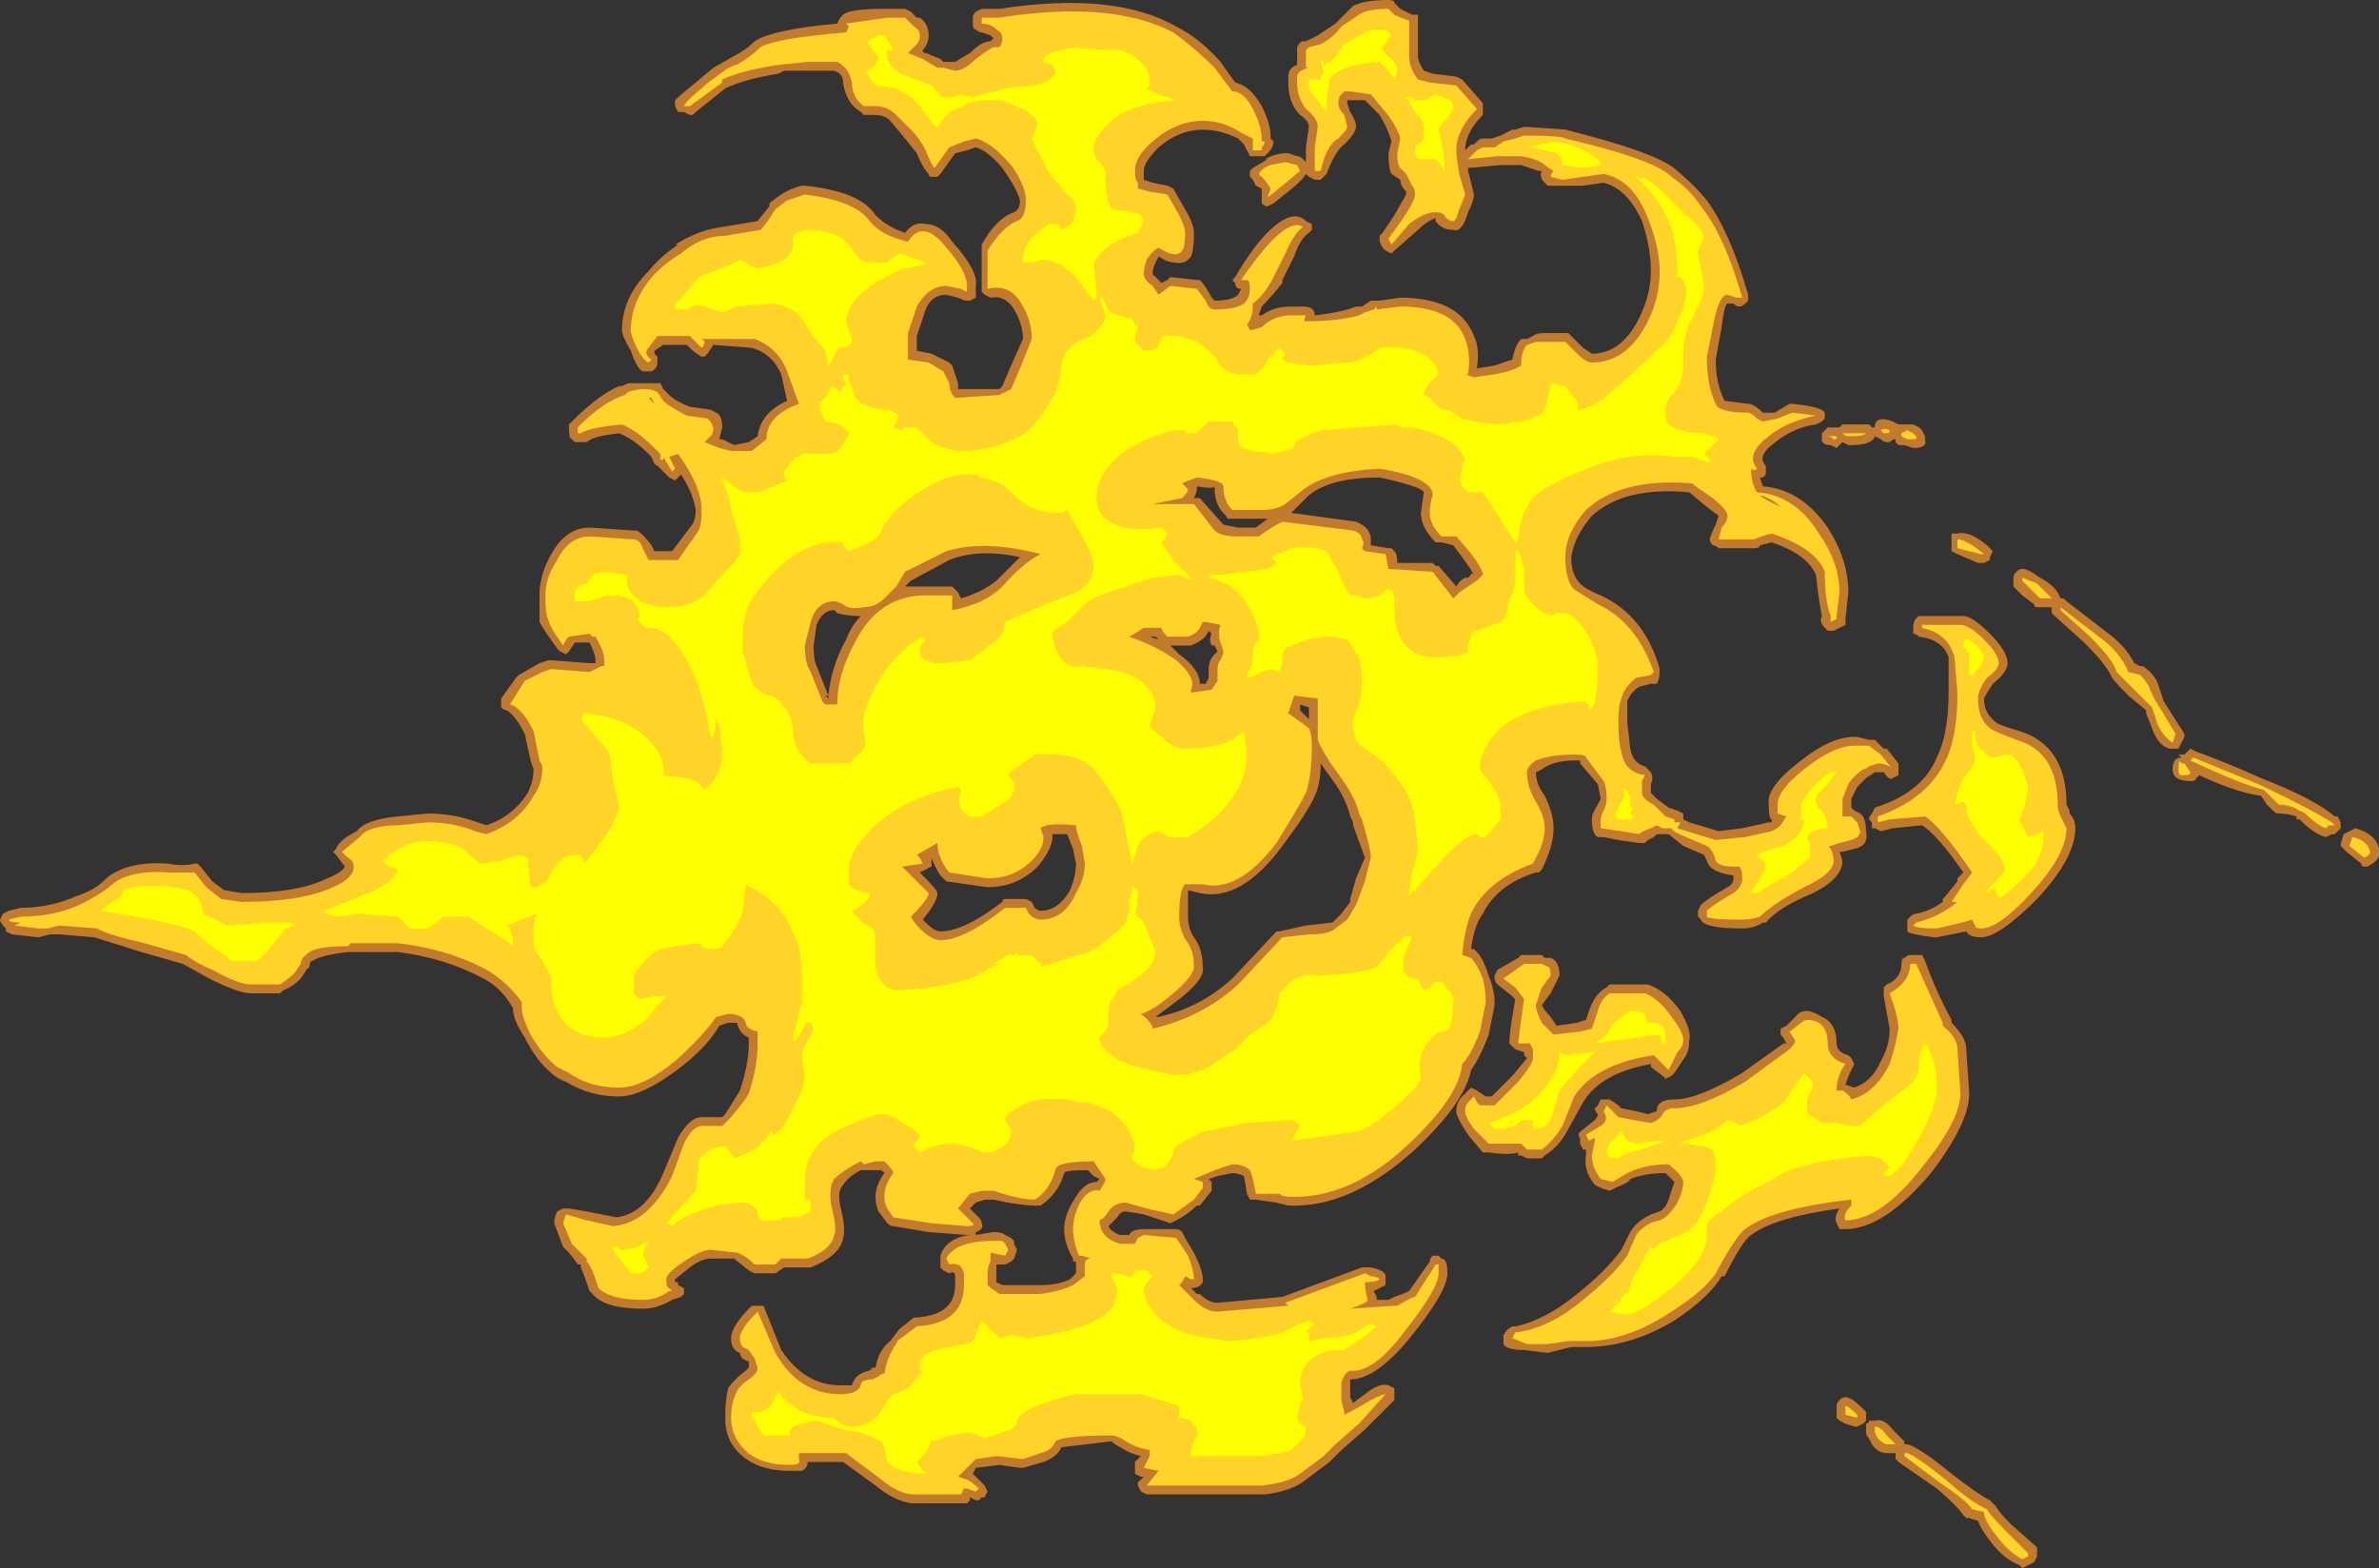 <?xml version="1.0" encoding="UTF-8" standalone="no"?>
<svg xmlns:ffdec="https://www.free-decompiler.com/flash" xmlns:xlink="http://www.w3.org/1999/xlink" ffdec:objectType="shape" height="26.6px" width="40.35px" xmlns="http://www.w3.org/2000/svg">
  <rect width="100%" height="100%" fill="#333333" stroke="none"/>
  <g transform="matrix(1.0, 0.0, 0.0, 1.0, 6.7, 17.4)">
    <path d="M14.0 -16.35 L14.25 -16.0 Q14.5 -15.95 14.7 -15.6 14.85 -15.3 14.85 -15.1 L14.85 -15.05 14.9 -15.0 Q14.9 -14.9 14.8 -14.8 L14.75 -14.75 14.5 -14.75 14.4 -14.95 14.3 -15.05 Q14.0 -15.2 13.7 -15.2 13.3 -15.2 12.95 -14.9 12.7 -14.65 12.7 -14.5 12.7 -14.4 12.7 -14.35 L12.85 -14.3 13.1 -14.25 13.2 -14.2 13.4 -13.85 Q13.55 -13.6 13.55 -13.45 13.55 -13.15 13.5 -13.05 13.4 -12.9 13.2 -12.95 13.1 -12.95 12.95 -13.05 L12.9 -12.95 Q12.85 -12.85 12.85 -12.75 L13.0 -12.6 13.1 -12.65 13.15 -12.7 13.6 -12.65 13.65 -12.65 Q13.75 -12.55 13.85 -12.35 L13.9 -12.3 Q14.2 -12.3 14.3 -12.4 L14.35 -12.5 Q14.25 -12.5 14.25 -12.6 L14.2 -12.65 14.25 -12.7 Q14.6 -13.3 14.9 -13.55 15.25 -13.85 15.45 -13.65 L15.55 -13.6 15.55 -13.5 15.5 -13.45 Q15.35 -13.35 15.25 -13.05 L15.05 -12.65 15.05 -12.6 Q14.85 -12.35 14.7 -12.2 L14.65 -12.05 14.7 -12.05 Q14.9 -12.2 15.2 -12.2 L15.4 -12.2 Q15.6 -12.2 15.6 -12.05 16.05 -12.1 16.3 -12.2 L16.4 -12.2 16.55 -12.3 16.7 -12.3 17.05 -12.35 Q18.05 -12.35 18.3 -11.7 18.4 -11.5 18.35 -11.15 L18.65 -11.2 18.95 -11.3 Q19.0 -11.55 19.1 -11.65 L19.2 -11.65 19.3 -11.7 Q19.35 -11.75 19.5 -11.75 L19.9 -11.75 20.15 -11.5 20.3 -11.4 Q20.8 -11.4 21.1 -12.0 21.3 -12.4 21.3 -12.8 21.3 -13.2 21.15 -13.65 20.9 -14.2 20.5 -14.3 L20.15 -14.25 19.55 -14.25 19.5 -14.3 Q19.4 -14.4 19.45 -14.5 L19.4 -14.5 19.1 -14.6 18.75 -14.6 18.2 -14.55 18.2 -14.5 18.3 -14.1 Q18.3 -14.0 18.2 -13.8 18.1 -13.45 17.95 -13.5 17.75 -13.5 17.65 -13.65 L17.65 -13.7 Q17.5 -13.65 17.35 -13.5 L16.95 -13.15 16.9 -13.1 16.8 -13.15 16.75 -13.2 16.7 -13.3 16.7 -13.4 16.75 -13.45 16.95 -13.75 17.15 -14.1 17.15 -14.15 Q17.05 -14.25 17.05 -14.35 L16.9 -14.45 Q16.85 -14.55 16.85 -14.8 L16.9 -15.0 Q16.85 -15.2 16.7 -15.45 L16.45 -15.7 16.15 -15.7 16.15 -15.65 16.2 -15.5 Q16.3 -15.35 16.3 -15.25 16.3 -15.15 16.1 -14.95 15.95 -14.85 15.8 -14.45 L15.7 -14.35 15.6 -14.35 15.5 -14.4 15.45 -14.45 Q15.4 -14.35 15.15 -14.15 L14.9 -13.95 14.8 -13.9 Q14.75 -13.9 14.7 -13.95 14.7 -14.0 14.7 -14.05 L14.7 -14.2 14.6 -14.25 14.55 -14.35 14.5 -14.4 14.5 -14.5 14.55 -14.55 14.8 -14.7 14.75 -14.7 Q14.95 -14.8 15.1 -14.8 L15.15 -14.8 15.3 -14.75 Q15.35 -14.75 15.4 -14.7 L15.45 -14.65 15.45 -14.9 15.5 -15.25 Q15.5 -15.35 15.35 -15.45 15.15 -15.65 15.15 -16.0 L15.15 -16.1 Q15.15 -16.25 15.3 -16.3 L15.3 -16.6 Q15.35 -16.7 15.4 -16.7 L15.45 -16.7 15.65 -16.8 15.95 -17.0 16.25 -17.3 Q16.45 -17.4 16.85 -17.4 16.95 -17.4 16.95 -17.35 L17.05 -17.25 17.25 -17.15 17.35 -17.15 17.35 -16.45 Q17.35 -16.35 17.45 -16.2 L17.6 -16.15 18.0 -16.1 18.1 -16.05 18.45 -15.65 18.45 -15.45 Q18.15 -15.15 18.15 -14.85 L18.25 -14.95 18.3 -14.95 18.35 -15.0 Q18.4 -15.05 18.45 -15.05 L18.6 -15.05 18.75 -15.1 18.95 -15.2 19.0 -15.2 19.15 -15.25 19.9 -15.2 19.85 -15.2 Q21.45 -14.8 21.75 -14.5 22.05 -14.25 22.25 -14.0 22.65 -13.45 22.95 -12.4 L22.95 -12.3 22.9 -12.25 Q22.8 -12.15 22.7 -12.25 L22.6 -12.25 Q22.55 -12.25 22.5 -11.85 L22.4 -11.3 Q22.4 -10.9 22.55 -10.6 L22.95 -10.55 Q23.05 -10.55 23.2 -10.4 L23.4 -10.4 23.65 -10.55 23.7 -10.55 Q24.2 -10.5 24.25 -10.4 L24.25 -10.3 24.2 -10.25 24.1 -10.2 Q23.7 -10.15 23.35 -9.85 23.1 -9.65 23.25 -9.5 L23.25 -9.35 23.2 -9.3 23.15 -9.3 23.2 -9.15 Q23.85 -9.1 24.3 -8.45 24.65 -7.9 24.65 -7.35 L24.6 -6.9 24.6 -6.8 24.4 -6.7 24.3 -6.7 24.25 -6.75 Q24.15 -6.85 24.2 -6.95 24.15 -7.2 24.1 -7.65 23.95 -8.0 23.35 -8.2 L23.15 -8.15 Q23.15 -8.1 23.05 -8.1 L22.45 -8.1 Q22.4 -8.15 22.35 -8.15 22.3 -8.2 22.3 -8.25 22.3 -8.3 22.4 -8.5 L22.45 -8.65 22.25 -8.8 21.95 -9.05 Q20.85 -9.15 20.3 -8.65 20.0 -8.3 19.95 -7.95 19.95 -7.65 20.1 -7.5 20.2 -7.4 20.45 -7.3 21.2 -6.95 21.45 -6.05 L21.45 -6.0 Q21.45 -5.9 21.4 -5.8 L21.3 -5.8 21.1 -5.75 Q20.95 -5.65 20.9 -5.5 20.9 -5.4 20.9 -5.15 L20.95 -4.7 Q21.0 -4.45 21.2 -4.4 L21.3 -4.3 Q21.35 -4.2 21.3 -4.1 L21.3 -3.95 21.4 -3.85 21.6 -3.7 21.75 -3.65 21.85 -3.6 21.85 -3.5 21.95 -3.45 22.45 -3.3 22.85 -3.35 23.3 -3.45 23.35 -3.45 23.35 -3.5 Q23.3 -3.5 23.3 -3.75 23.25 -4.05 23.85 -4.5 24.35 -4.9 24.75 -4.9 L24.8 -4.9 25.0 -4.85 25.1 -4.85 25.25 -4.7 25.3 -4.7 25.5 -4.45 25.5 -4.25 25.4 -4.2 Q25.35 -4.15 25.25 -4.3 L25.1 -4.3 24.95 -4.2 24.8 -4.05 24.7 -3.85 24.7 -3.7 24.75 -3.65 24.85 -3.6 24.9 -3.55 Q24.95 -3.45 24.95 -3.3 25.0 -3.05 24.75 -3.0 L24.55 -2.95 24.5 -2.95 24.55 -2.8 Q24.55 -2.5 24.05 -2.25 23.45 -2.0 23.25 -1.75 L23.2 -1.75 Q23.05 -1.65 22.85 -1.65 22.2 -1.65 22.15 -1.8 L22.1 -1.85 Q22.1 -1.9 22.1 -1.95 L22.15 -2.05 Q22.25 -2.15 22.6 -2.35 22.7 -2.4 22.7 -2.5 L22.7 -2.55 Q22.3 -2.6 22.25 -2.8 L22.2 -2.9 21.85 -3.05 21.6 -3.25 21.4 -3.25 21.35 -3.2 21.25 -3.15 21.2 -3.1 21.1 -3.1 20.75 -3.15 20.5 -3.2 20.4 -3.2 Q20.3 -3.25 20.3 -3.5 20.3 -3.6 20.4 -3.75 L20.45 -3.85 20.4 -4.1 20.1 -4.45 20.1 -4.5 20.0 -4.5 Q19.65 -4.5 19.45 -4.35 L19.35 -4.3 Q19.35 -4.1 19.5 -3.9 19.65 -3.6 19.65 -3.35 19.65 -3.05 19.45 -2.65 L19.4 -2.6 19.35 -2.6 Q18.7 -2.4 18.45 -1.9 18.3 -1.7 18.25 -1.3 L18.3 -1.3 18.35 -1.25 Q18.45 -1.15 18.55 -0.85 18.65 -0.6 18.65 -0.4 L18.65 -0.35 18.55 0.15 Q18.4 0.55 18.25 0.75 18.15 1.3 17.3 2.1 16.2 3.1 15.15 3.05 L14.95 3.0 14.6 2.95 Q14.55 2.95 14.5 2.95 L14.45 2.85 14.4 2.55 Q14.3 2.5 14.2 2.5 L13.95 2.55 13.8 2.6 13.85 2.65 13.85 2.8 13.65 3.05 13.6 3.05 Q13.45 3.2 13.25 3.3 L13.15 3.35 12.7 3.2 12.4 3.15 Q12.3 3.15 12.25 3.25 L12.1 3.4 Q12.15 3.5 12.3 3.55 L12.45 3.55 Q12.5 3.45 12.7 3.45 L13.25 3.45 Q13.3 3.45 13.35 3.5 L13.4 3.6 13.55 3.85 Q13.7 4.15 13.7 4.3 L13.7 4.35 Q13.65 4.45 13.5 4.45 L13.6 4.55 13.65 4.55 Q13.8 4.7 13.95 4.7 L15.05 4.6 16.4 4.1 16.55 4.1 Q16.8 4.15 16.8 4.25 L16.8 4.4 16.6 4.5 16.65 4.6 16.65 4.65 16.85 4.65 16.95 4.6 Q17.1 4.55 17.2 4.5 L17.55 4.0 Q17.55 3.95 17.6 3.9 L17.7 3.9 17.75 3.95 Q17.85 3.95 17.85 4.2 17.85 4.5 17.25 5.25 16.65 6.0 16.2 6.0 L16.2 6.3 16.25 6.4 16.45 6.25 Q16.7 6.05 16.85 6.1 L16.95 6.15 16.95 6.35 16.45 6.85 16.05 7.2 15.85 7.4 15.45 7.7 Q15.2 7.9 14.75 7.95 L12.75 7.95 12.65 7.9 12.6 7.8 12.6 7.75 12.7 7.65 12.65 7.65 12.55 7.6 12.55 7.5 Q12.55 7.45 12.55 7.4 L12.65 7.3 Q12.45 7.25 12.3 7.15 12.2 7.1 12.15 7.05 L11.3 7.15 Q11.25 7.3 11.0 7.4 L10.65 7.5 10.6 7.5 10.25 7.45 9.85 7.5 9.8 7.6 10.0 7.8 10.05 7.9 10.0 8.0 9.95 8.0 9.9 8.05 9.85 8.05 9.75 8.0 9.75 8.05 9.7 8.1 8.75 8.1 Q8.45 8.05 8.15 7.8 L7.6 7.4 7.0 7.4 Q7.0 7.5 6.9 7.55 L6.7 7.55 Q6.05 7.55 5.75 7.15 5.6 6.95 5.6 6.65 5.6 6.35 5.65 6.15 5.75 6.0 5.95 5.85 L6.0 5.8 6.0 5.7 5.9 5.65 Q5.85 5.6 5.85 5.55 5.7 5.5 5.7 5.3 5.7 5.1 6.05 4.75 L6.25 4.75 6.55 5.5 Q6.95 6.1 7.55 6.1 L7.75 6.1 Q7.8 5.9 8.05 5.85 L8.1 5.8 8.15 5.8 Q8.2 5.5 8.4 5.35 L8.55 5.15 8.8 4.95 8.85 4.95 Q9.5 4.9 9.5 4.4 L9.5 4.25 Q9.5 4.15 9.4 4.2 L9.3 4.15 9.25 4.1 9.25 3.9 Q9.35 3.6 9.75 3.55 L9.7 3.55 9.05 3.5 8.45 3.4 Q8.4 3.4 8.35 3.35 L8.2 3.15 Q8.15 3.05 8.15 2.9 8.15 2.7 8.3 2.5 L8.25 2.45 7.9 2.45 Q7.7 2.55 7.6 2.7 7.5 2.8 7.55 3.05 7.65 3.45 7.6 3.6 7.55 3.9 7.05 4.1 L6.6 4.1 6.45 4.2 6.1 4.2 6.0 4.15 5.75 3.95 5.35 3.95 Q5.2 3.95 5.0 4.1 L4.75 4.3 4.75 4.35 4.8 4.35 4.8 4.4 4.9 4.45 4.9 4.55 4.85 4.6 4.7 4.65 Q4.45 4.8 4.2 4.8 3.55 4.8 3.35 4.55 L3.3 4.5 Q3.2 4.2 3.15 4.1 L3.15 4.05 3.1 4.05 Q3.0 3.9 2.9 3.8 L2.85 3.75 2.7 3.35 Q2.7 3.25 2.75 3.15 L2.85 3.1 2.95 3.1 3.25 3.15 3.75 3.25 Q4.25 3.2 4.55 2.5 L4.8 1.9 Q5.0 1.55 5.2 1.55 L5.55 1.55 5.6 1.5 5.85 1.1 Q6.0 0.65 6.0 0.3 L6.0 0.2 Q5.85 0.15 5.8 -0.05 L5.65 -0.05 5.5 0.0 Q5.3 0.35 4.85 0.7 4.2 1.2 3.8 1.2 3.3 1.2 2.9 0.95 2.75 0.9 2.65 0.8 2.4 0.6 2.2 0.2 2.0 -0.1 2.0 -0.3 1.8 -0.65 1.5 -0.8 0.85 -1.15 0.05 -1.25 L-0.8 -1.25 Q-1.25 -1.2 -1.4 -1.1 -1.45 -1.1 -1.45 -1.0 L-1.5 -0.95 -1.6 -0.8 Q-1.75 -0.65 -1.9 -0.6 L-1.95 -0.55 -2.45 -0.55 Q-2.65 -0.55 -3.15 -0.8 L-3.6 -1.05 -4.3 -1.25 -5.1 -1.5 -5.7 -1.55 -5.85 -1.55 -6.05 -1.5 -6.5 -1.55 -6.6 -1.6 -6.6 -1.65 Q-6.7 -1.75 -6.7 -1.8 L-6.65 -1.9 -6.55 -1.95 -6.35 -2.0 Q-5.85 -2.0 -5.4 -2.2 -5.1 -2.3 -4.95 -2.45 -4.6 -2.8 -3.85 -2.75 -3.6 -2.7 -3.4 -2.75 L-3.35 -2.75 -3.3 -2.7 -3.1 -2.45 -2.9 -2.3 -2.6 -2.25 Q-1.65 -2.25 -1.15 -2.5 -0.9 -2.6 -0.85 -2.7 L-1.0 -2.9 -1.05 -2.95 -1.0 -3.0 Q-0.95 -3.15 -0.65 -3.3 -0.5 -3.5 0.05 -3.55 L0.55 -3.6 Q1.0 -3.6 1.4 -3.45 L1.55 -3.4 Q2.0 -3.55 2.25 -3.95 2.35 -4.15 2.35 -4.35 L2.3 -4.5 2.2 -4.95 Q2.05 -5.25 1.9 -5.35 1.85 -5.35 1.8 -5.4 L1.8 -5.55 2.05 -5.9 2.1 -5.95 2.45 -6.15 2.6 -6.2 2.65 -6.2 3.3 -6.15 3.4 -6.15 3.4 -6.2 Q3.4 -6.3 3.3 -6.5 L3.05 -6.5 2.95 -6.35 2.9 -6.3 2.8 -6.35 2.75 -6.4 Q2.5 -6.75 2.45 -6.85 2.45 -6.95 2.45 -7.3 2.45 -7.65 2.65 -8.0 2.9 -8.45 3.3 -8.45 L4.05 -8.4 4.1 -8.4 Q4.2 -8.35 4.35 -8.15 L4.4 -8.05 4.7 -8.05 5.0 -8.45 Q5.1 -8.55 5.1 -8.75 5.05 -9.05 4.85 -9.35 L4.75 -9.25 4.65 -9.3 4.45 -9.5 Q4.4 -9.5 4.35 -9.65 L4.3 -9.7 Q4.05 -9.95 3.8 -10.05 3.35 -10.0 3.25 -9.9 L3.05 -9.9 3.0 -9.95 Q2.95 -9.95 2.95 -10.15 L2.95 -10.2 3.0 -10.25 Q3.45 -10.7 3.8 -10.85 L3.85 -10.85 3.95 -10.9 4.5 -10.9 4.55 -10.8 4.65 -10.7 Q4.75 -10.6 5.0 -10.5 L5.35 -10.45 5.45 -10.4 Q5.55 -10.35 5.55 -10.15 L5.5 -9.95 5.55 -9.95 5.75 -9.85 6.0 -9.9 6.15 -10.0 Q6.2 -10.4 6.65 -10.6 L6.55 -11.05 Q6.4 -11.4 6.05 -11.5 L5.4 -11.55 5.3 -11.4 5.25 -11.35 5.2 -11.35 Q5.1 -11.4 5.0 -11.5 L4.95 -11.55 4.55 -11.55 4.4 -11.45 4.4 -11.4 4.45 -11.35 4.45 -11.25 Q4.45 -11.15 4.35 -11.1 L4.3 -11.1 Q4.25 -11.1 4.2 -11.1 4.1 -11.15 4.0 -11.45 3.85 -11.7 3.85 -11.8 3.85 -12.35 4.3 -12.8 4.5 -13.05 4.8 -13.25 L4.75 -13.25 Q5.15 -13.5 5.55 -13.55 L6.15 -13.65 6.35 -13.9 6.35 -13.95 Q6.4 -14.0 6.55 -14.1 6.7 -14.2 6.9 -14.25 L6.95 -14.25 Q7.9 -14.15 8.15 -13.75 8.35 -13.55 8.65 -13.45 8.8 -13.65 9.0 -13.6 9.25 -13.6 9.45 -13.3 9.9 -12.8 9.85 -12.55 L9.85 -12.35 9.75 -12.3 9.7 -12.3 Q9.65 -12.3 9.55 -12.35 L9.35 -12.4 Q9.1 -12.4 9.0 -12.15 L8.85 -11.7 8.85 -11.45 9.1 -11.4 9.4 -11.25 9.45 -11.2 9.55 -10.9 9.55 -10.8 10.25 -10.8 10.3 -10.85 10.45 -11.2 10.65 -11.65 Q10.65 -11.9 10.5 -12.15 10.35 -12.4 10.1 -12.35 L10.0 -12.4 9.95 -12.45 9.95 -13.25 Q10.2 -13.7 10.5 -13.8 10.6 -13.85 10.6 -14.0 10.55 -14.2 10.3 -14.55 10.05 -14.85 9.85 -14.9 L9.7 -14.85 9.5 -14.8 9.25 -14.45 9.2 -14.4 9.1 -14.4 Q9.05 -14.4 9.05 -14.45 8.95 -14.55 8.85 -14.8 L8.65 -15.05 8.4 -15.35 Q8.3 -15.45 8.15 -15.45 L7.95 -15.45 7.9 -15.5 Q7.65 -15.65 7.6 -16.0 7.6 -16.15 7.45 -16.2 L6.6 -16.2 6.5 -16.15 Q5.9 -16.05 5.6 -15.9 L5.1 -15.5 5.05 -15.45 5.0 -15.45 4.9 -15.5 4.8 -15.5 4.75 -15.6 4.75 -15.7 Q4.85 -15.8 5.1 -16.0 L5.4 -16.25 5.75 -16.45 Q5.95 -16.55 6.1 -16.7 6.4 -16.9 7.5 -17.0 L7.55 -17.1 7.6 -17.15 Q7.7 -17.25 8.3 -17.25 L8.65 -17.25 8.75 -17.2 8.85 -17.1 8.9 -17.1 Q9.05 -17.0 9.05 -16.8 9.05 -16.65 8.95 -16.55 8.95 -16.5 9.0 -16.5 L9.25 -16.4 9.3 -16.35 9.5 -16.35 9.75 -16.5 Q9.95 -16.7 10.1 -16.7 L10.15 -16.75 10.1 -16.8 9.95 -16.85 Q9.9 -16.85 9.85 -16.9 9.8 -16.9 9.8 -17.0 L9.8 -17.1 Q9.8 -17.15 9.85 -17.2 L9.95 -17.25 10.25 -17.25 Q12.2 -17.55 13.25 -16.95 13.65 -16.75 14.0 -16.35 M8.75 -7.55 L8.65 -7.45 9.45 -7.45 9.55 -7.35 9.6 -7.25 Q9.95 -7.35 10.2 -7.55 L10.6 -7.95 Q9.9 -8.1 9.4 -7.9 L8.75 -7.55 M7.9 -6.95 Q7.65 -6.95 7.5 -7.0 L7.45 -7.05 Q7.25 -7.05 7.15 -6.8 L7.1 -6.45 Q7.1 -6.2 7.15 -6.1 L7.35 -5.6 Q7.4 -6.1 7.65 -6.55 7.75 -6.8 7.9 -6.95 M7.35 -5.6 L7.3 -5.6 7.35 -5.55 7.35 -5.6 M11.15 -3.25 L11.15 -3.2 Q11.15 -3.0 10.9 -2.7 10.55 -2.35 10.05 -2.35 L9.35 -2.45 Q9.3 -2.5 9.25 -2.55 9.15 -2.7 9.1 -2.85 L9.1 -2.7 8.9 -2.6 Q9.2 -2.3 9.2 -2.25 9.2 -2.1 8.95 -1.8 L9.0 -1.75 Q9.15 -1.6 9.25 -1.6 9.65 -1.6 10.3 -2.1 10.3 -2.15 10.35 -2.15 L10.7 -2.15 10.8 -2.1 10.85 -2.0 Q10.9 -1.95 10.95 -1.95 11.25 -1.95 11.45 -2.3 11.55 -2.55 11.55 -2.75 L11.5 -3.0 11.4 -3.25 11.15 -3.25 M17.65 -8.2 Q17.4 -8.45 17.4 -8.7 L17.45 -9.05 Q17.4 -9.15 16.7 -9.3 15.8 -9.3 15.45 -8.95 L15.2 -8.7 16.3 -8.55 Q16.55 -8.45 16.55 -8.25 L16.55 -8.15 16.85 -8.1 16.9 -8.1 16.95 -8.05 Q17.0 -8.0 17.0 -7.85 L17.6 -7.85 17.65 -7.8 17.7 -7.8 18.0 -7.45 Q18.05 -7.55 18.15 -7.6 L18.2 -7.6 18.25 -7.65 Q18.25 -7.7 18.3 -7.65 18.25 -7.75 17.95 -8.15 L17.75 -8.2 Q17.7 -8.2 17.65 -8.2 M13.6 -9.1 Q13.6 -9.05 13.55 -8.95 L13.65 -8.95 14.05 -8.5 14.3 -8.45 14.6 -8.45 14.8 -8.6 14.15 -8.6 Q14.1 -8.6 14.1 -8.65 13.9 -8.8 13.9 -9.15 13.9 -9.1 13.6 -9.15 L13.6 -9.1 M15.7 -4.45 Q15.7 -4.1 15.6 -3.9 15.5 -3.65 15.05 -3.05 14.35 -2.1 13.65 -2.25 L13.45 -2.3 Q13.45 -2.2 13.45 -1.85 13.45 -1.65 13.55 -1.5 13.7 -1.3 13.7 -1.0 13.75 -0.8 13.3 -0.45 L12.9 -0.15 12.95 -0.15 Q13.65 -0.3 14.2 -0.8 L14.95 -1.6 15.0 -1.6 15.45 -1.7 15.9 -1.75 16.05 -1.9 16.2 -2.1 16.2 -2.15 16.3 -2.5 16.45 -2.85 16.25 -3.4 16.25 -3.45 16.2 -3.55 Q16.15 -3.8 15.95 -4.1 L15.7 -4.45 M15.5 -5.4 L15.35 -5.45 15.35 -5.35 15.5 -5.2 15.5 -5.4 M13.85 -6.65 L13.8 -6.7 Q13.75 -6.55 13.5 -6.45 L13.15 -6.45 13.3 -6.3 Q13.65 -6.05 13.65 -5.8 L13.75 -5.8 13.8 -5.9 13.8 -6.05 Q13.8 -6.2 13.9 -6.3 L13.95 -6.35 13.9 -6.45 13.85 -6.45 Q13.8 -6.55 13.85 -6.65 M12.9 -6.6 L12.8 -6.6 12.95 -6.55 12.9 -6.6 M18.7 -0.95 L19.05 -1.15 19.1 -1.2 19.45 -1.2 19.5 -1.15 19.6 -1.15 Q19.75 -1.1 19.75 -0.85 L19.6 -0.55 19.45 -0.35 Q19.5 -0.25 19.6 -0.15 L19.7 0.0 20.05 -0.05 20.2 -0.1 20.25 -0.25 Q20.35 -0.55 20.55 -0.65 L20.6 -0.7 21.25 -0.7 Q21.55 -0.6 21.8 -0.25 22.0 0.1 21.95 0.25 21.95 0.4 21.9 0.5 L21.7 0.8 21.65 0.85 21.55 0.9 21.5 0.85 21.3 0.7 21.3 0.65 Q20.45 0.8 20.15 1.3 L19.9 1.75 Q19.75 2.05 19.5 2.2 L19.45 2.25 19.2 2.25 19.1 2.2 19.05 2.2 19.05 2.15 Q18.9 2.2 18.55 2.15 L18.45 2.15 18.2 1.85 Q18.0 1.55 18.0 1.45 18.0 1.3 18.1 1.2 L18.25 1.05 18.35 1.1 18.5 1.2 18.6 1.2 18.95 0.85 19.2 0.55 19.15 0.5 19.15 0.45 19.0 0.4 18.9 0.3 Q18.9 0.15 18.95 -0.15 L19.0 -0.45 18.95 -0.5 18.7 -0.7 Q18.65 -0.75 18.65 -0.8 L18.65 -0.85 18.7 -0.95 M25.85 -10.15 L25.9 -10.1 25.95 -10.0 25.95 -9.95 Q26.0 -9.8 25.75 -9.8 L25.6 -9.85 25.5 -9.85 25.45 -9.9 25.45 -9.95 Q25.4 -9.95 25.35 -9.9 L25.3 -9.9 Q25.25 -9.9 25.2 -9.95 L25.1 -10.0 Q25.05 -9.85 24.7 -9.85 L24.65 -9.85 24.55 -9.9 24.45 -9.8 24.35 -9.85 Q24.2 -9.85 24.2 -9.95 L24.2 -10.05 24.3 -10.15 24.5 -10.15 24.55 -10.2 25.0 -10.2 25.05 -10.15 25.1 -10.15 25.1 -10.2 Q25.15 -10.35 25.4 -10.25 L25.5 -10.2 25.75 -10.2 25.85 -10.15 M27.1 -8.05 L27.05 -7.95 27.05 -7.9 26.95 -7.85 26.85 -7.85 26.5 -8.0 26.4 -8.05 26.4 -8.25 Q26.4 -8.3 26.4 -8.35 L26.5 -8.35 Q26.7 -8.4 27.0 -8.15 L27.1 -8.05 M27.45 -7.55 L27.45 -7.6 Q27.45 -7.65 27.5 -7.7 27.55 -7.75 27.6 -7.75 27.7 -7.75 27.9 -7.6 28.1 -7.5 28.2 -7.35 L28.25 -7.25 28.3 -7.25 28.35 -7.2 29.0 -6.7 Q29.35 -6.45 29.5 -6.15 L29.6 -6.1 29.65 -6.1 Q29.85 -5.95 29.9 -5.8 29.95 -5.65 30.0 -5.5 L30.35 -4.95 30.35 -4.9 30.25 -4.7 30.1 -4.7 Q29.9 -4.75 29.8 -5.05 L29.7 -5.3 29.7 -5.35 29.4 -5.6 Q29.1 -5.9 29.1 -5.95 29.0 -6.15 28.65 -6.5 L28.15 -6.95 28.1 -7.0 28.1 -7.1 27.85 -7.1 Q27.8 -7.1 27.8 -7.15 L27.6 -7.3 27.45 -7.45 Q27.45 -7.5 27.45 -7.55 M27.05 -6.65 Q27.35 -6.35 27.35 -6.15 27.35 -6.0 27.1 -5.8 27.0 -5.65 26.95 -5.55 26.95 -5.3 27.15 -5.15 27.2 -5.1 27.55 -5.0 28.35 -4.75 28.35 -3.75 L28.4 -3.65 28.4 -3.6 Q28.5 -3.5 28.5 -3.35 28.5 -2.85 27.85 -2.15 27.2 -1.5 26.9 -1.5 26.7 -1.5 26.65 -1.6 L26.15 -1.5 26.1 -1.5 Q25.7 -1.55 25.65 -1.6 L25.65 -1.8 25.7 -1.85 Q25.75 -1.9 25.8 -1.9 26.05 -1.95 26.25 -2.1 L26.25 -2.15 26.3 -2.2 26.5 -2.45 26.5 -2.5 26.6 -2.6 Q26.15 -3.25 25.9 -3.4 L25.4 -3.35 25.2 -3.3 25.1 -3.35 25.05 -3.35 25.05 -3.45 25.0 -3.5 Q25.0 -3.55 25.05 -3.6 L25.1 -3.7 Q25.9 -3.95 26.15 -4.55 26.35 -4.95 26.35 -5.65 26.35 -6.1 26.35 -6.25 26.25 -6.55 25.85 -6.6 25.8 -6.65 25.75 -6.65 L25.75 -6.75 Q25.75 -6.9 25.85 -6.95 L26.6 -6.95 Q26.75 -6.95 27.05 -6.65 M24.2 -0.15 Q24.45 -0.05 24.45 0.3 24.45 0.45 24.65 0.5 L24.7 0.55 24.75 0.65 24.7 0.75 Q24.65 0.85 24.6 1.0 L24.75 1.05 Q25.05 0.95 25.2 0.6 25.35 0.35 25.35 0.05 L25.25 -0.5 25.25 -0.65 25.3 -0.7 Q25.55 -0.8 25.55 -1.05 25.55 -1.15 25.6 -1.15 25.65 -1.2 25.7 -1.2 L25.9 -1.2 25.95 -1.1 Q26.15 -0.55 26.4 -0.1 L26.4 -0.05 Q26.65 0.2 26.65 0.4 L26.7 1.15 Q26.7 1.65 26.05 2.5 25.25 3.45 24.6 3.45 L24.5 3.45 24.45 3.35 Q24.4 3.25 24.5 3.1 23.4 3.25 23.0 3.55 22.85 3.65 22.55 4.25 L22.5 4.25 Q22.3 4.6 21.7 5.0 20.95 5.45 20.2 5.45 L19.95 5.45 19.55 5.55 19.15 5.5 Q18.85 5.5 18.8 5.4 L18.8 5.25 Q18.85 5.15 18.95 5.1 L19.0 5.1 Q19.5 5.0 20.05 4.55 20.55 4.15 20.8 3.8 L20.95 3.5 Q21.1 3.25 21.45 3.15 21.55 3.1 21.6 2.95 L21.7 2.65 21.55 2.5 Q21.2 2.5 20.95 2.6 20.95 2.65 20.7 2.75 L20.6 2.8 20.45 2.75 20.35 2.7 Q20.15 2.45 20.2 2.2 L20.2 2.1 20.15 2.1 20.1 2.0 20.1 1.9 Q20.05 1.85 20.1 1.8 L20.35 1.6 Q20.4 1.55 20.4 1.5 20.35 1.45 20.35 1.4 L20.4 1.35 20.45 1.25 Q20.5 1.25 20.55 1.25 L20.6 1.25 20.75 1.35 20.8 1.4 21.05 1.45 21.25 1.5 21.4 1.45 Q21.4 1.25 21.7 1.25 22.1 1.25 22.85 0.8 L23.55 0.3 23.6 0.3 Q23.55 0.2 23.5 0.15 23.5 0.1 23.5 0.05 L23.6 0.0 23.75 -0.15 Q23.9 -0.35 24.2 -0.15 M31.85 -3.65 L31.75 -3.75 31.65 -3.9 Q31.25 -3.95 30.6 -4.25 L30.55 -4.2 Q30.55 -4.15 30.45 -4.15 30.15 -4.15 30.15 -4.35 30.15 -4.55 30.3 -4.55 L30.25 -4.6 30.35 -4.6 30.45 -4.7 30.55 -4.65 Q31.1 -4.45 31.65 -4.2 32.55 -3.85 32.9 -3.55 L32.95 -3.55 33.0 -3.45 33.0 -3.35 32.9 -3.25 32.85 -3.25 32.75 -3.2 Q32.55 -3.25 32.3 -3.5 L32.25 -3.5 32.25 -3.55 Q32.1 -3.6 31.95 -3.6 31.9 -3.6 31.85 -3.65 M33.65 -2.9 Q33.65 -2.8 33.45 -2.7 L33.4 -2.7 Q33.35 -2.7 33.35 -2.75 L33.1 -2.95 33.0 -3.05 Q33.0 -3.1 33.05 -3.25 L33.25 -3.35 Q33.6 -3.25 33.65 -3.0 L33.65 -2.9 M24.45 6.55 L24.45 6.45 Q24.45 6.4 24.5 6.35 24.55 6.3 24.6 6.3 24.7 6.3 24.9 6.5 L24.95 6.55 24.95 6.7 24.9 6.75 24.8 6.8 24.75 6.8 24.6 6.75 24.5 6.7 24.45 6.65 24.45 6.55 M25.1 6.7 Q25.25 6.65 25.4 6.85 L25.6 7.05 25.6 7.1 25.65 7.1 Q25.85 7.15 26.4 7.6 26.85 7.95 27.05 8.05 L27.15 8.15 Q27.2 8.25 27.4 8.45 L27.85 8.85 27.85 9.0 27.8 9.1 Q27.7 9.15 27.6 9.2 L27.55 9.15 Q27.3 9.05 27.1 8.8 26.9 8.55 26.85 8.4 L26.7 8.35 26.65 8.35 26.6 8.3 Q26.5 8.15 26.15 7.85 L25.5 7.4 25.45 7.35 25.45 7.25 25.3 7.25 Q25.15 7.25 25.05 7.1 L25.0 7.0 Q24.95 6.95 24.95 6.9 L24.95 6.75 Q25.0 6.75 25.0 6.7 L25.1 6.7 M11.75 2.45 Q11.35 2.45 11.35 2.5 11.25 2.85 10.95 3.05 L10.85 3.05 Q10.6 3.05 10.15 2.95 L10.0 2.95 9.85 3.0 9.75 3.1 9.9 3.25 Q9.95 3.3 9.95 3.35 10.0 3.45 9.85 3.5 L9.85 3.55 10.15 3.5 Q10.3 3.5 10.35 3.55 L10.45 3.6 10.5 3.65 10.5 3.7 10.55 3.8 10.5 3.95 10.45 4.0 10.35 4.05 10.2 4.05 10.2 4.35 10.3 4.4 10.95 4.4 Q11.25 4.4 11.45 4.3 L11.55 4.2 11.55 4.0 11.5 4.0 11.5 3.95 Q11.35 3.7 11.35 3.45 11.35 3.2 11.55 2.9 11.7 2.65 11.9 2.65 L11.95 2.6 11.85 2.55 11.75 2.45" fill="#ff9a2b" fill-opacity="0.702" fill-rule="evenodd" stroke="none"/>
    <path d="M13.9 -16.25 L14.2 -15.85 Q14.4 -15.85 14.55 -15.55 14.7 -15.25 14.7 -15.05 L14.7 -15.0 14.75 -15.0 Q14.75 -14.95 14.7 -14.9 L14.7 -14.85 14.55 -14.85 14.55 -15.05 14.35 -15.15 Q14.05 -15.35 13.7 -15.35 13.25 -15.35 12.85 -15.0 12.55 -14.75 12.55 -14.5 12.55 -14.35 12.6 -14.3 L12.6 -14.2 12.8 -14.15 13.1 -14.1 13.3 -13.75 Q13.4 -13.55 13.4 -13.45 13.4 -13.2 13.35 -13.15 13.25 -13.0 12.95 -13.2 12.85 -13.15 12.75 -13.0 12.7 -12.85 12.7 -12.75 12.7 -12.65 12.85 -12.55 L12.95 -12.4 13.15 -12.55 13.6 -12.5 13.75 -12.3 Q13.8 -12.15 13.9 -12.15 14.25 -12.15 14.4 -12.25 14.5 -12.35 14.5 -12.5 14.5 -12.65 14.45 -12.65 L14.35 -12.65 Q15.1 -13.75 15.4 -13.55 15.25 -13.45 15.1 -13.1 L14.9 -12.7 Q14.75 -12.4 14.55 -12.25 14.55 -12.0 14.45 -11.9 L14.5 -11.8 Q14.55 -11.8 14.7 -11.85 14.9 -12.05 15.2 -12.05 L15.45 -12.05 Q15.4 -11.95 15.45 -11.95 16.0 -11.95 16.35 -12.05 L16.45 -12.1 16.6 -12.15 16.65 -12.2 16.65 -12.15 17.05 -12.2 Q17.95 -12.2 18.15 -11.65 18.25 -11.4 18.2 -11.05 L18.15 -11.05 18.3 -11.0 18.65 -11.05 Q18.95 -11.1 19.1 -11.2 19.1 -11.45 19.2 -11.55 L19.35 -11.6 19.85 -11.6 20.05 -11.4 Q20.2 -11.25 20.3 -11.25 20.9 -11.25 21.25 -11.95 21.45 -12.35 21.45 -12.8 21.45 -13.2 21.25 -13.7 21.0 -14.35 20.5 -14.45 L19.8 -14.35 19.6 -14.4 Q19.6 -14.45 19.65 -14.5 L19.5 -14.6 Q19.4 -14.7 19.1 -14.75 L18.7 -14.75 18.2 -14.7 18.35 -14.85 18.45 -14.9 18.65 -14.9 18.8 -15.0 19.0 -15.05 19.15 -15.1 Q19.8 -15.1 19.85 -15.05 21.35 -14.7 21.65 -14.4 21.95 -14.2 22.15 -13.9 22.55 -13.4 22.85 -12.35 L22.75 -12.35 22.6 -12.4 Q22.45 -12.4 22.35 -11.85 L22.25 -11.35 Q22.25 -10.85 22.4 -10.55 22.45 -10.4 22.95 -10.4 23.0 -10.4 23.1 -10.3 L23.2 -10.25 23.45 -10.3 23.7 -10.4 24.1 -10.35 Q23.6 -10.25 23.3 -10.0 22.9 -9.7 23.1 -9.45 23.05 -9.4 23.0 -9.45 23.0 -9.2 23.1 -9.05 23.75 -9.0 24.15 -8.35 24.5 -7.85 24.5 -7.35 L24.45 -6.95 24.45 -6.9 24.35 -6.85 24.35 -6.95 Q24.25 -7.2 24.25 -7.7 24.1 -8.1 23.35 -8.35 23.15 -8.3 23.05 -8.25 L22.45 -8.25 22.5 -8.45 Q22.6 -8.55 22.6 -8.65 22.6 -8.75 22.35 -8.95 22.05 -9.15 22.0 -9.2 20.8 -9.3 20.2 -8.75 19.85 -8.35 19.85 -7.95 19.85 -7.55 20.0 -7.4 L20.4 -7.15 Q21.05 -6.85 21.35 -6.0 L21.3 -5.95 21.05 -5.9 Q20.85 -5.75 20.8 -5.55 20.75 -5.45 20.75 -5.15 20.75 -4.8 20.8 -4.65 20.85 -4.3 21.2 -4.25 L21.15 -4.15 21.15 -3.95 Q21.15 -3.85 21.35 -3.75 L21.55 -3.55 21.7 -3.5 21.7 -3.45 21.8 -3.45 21.75 -3.35 22.4 -3.15 22.9 -3.2 23.35 -3.3 Q23.45 -3.35 23.5 -3.4 L23.6 -3.55 23.45 -3.6 23.45 -3.75 Q23.45 -4.0 23.9 -4.35 24.4 -4.75 24.75 -4.75 L25.0 -4.75 25.2 -4.6 25.4 -4.35 25.35 -4.4 Q25.25 -4.45 25.15 -4.45 L25.0 -4.4 Q24.95 -4.35 24.9 -4.35 24.75 -4.25 24.65 -4.1 L24.55 -3.85 24.55 -3.55 24.7 -3.55 24.8 -3.45 24.85 -3.3 Q24.85 -3.2 24.7 -3.15 L24.5 -3.1 24.35 -3.05 Q24.3 -3.05 24.35 -3.0 24.4 -2.9 24.4 -2.8 24.4 -2.6 24.0 -2.4 23.4 -2.1 23.15 -1.85 23.0 -1.8 22.85 -1.8 22.3 -1.8 22.25 -1.85 L22.25 -1.95 Q22.35 -2.05 22.7 -2.25 22.85 -2.35 22.85 -2.5 22.85 -2.65 22.8 -2.7 22.75 -2.7 22.7 -2.7 22.45 -2.7 22.4 -2.8 22.35 -3.0 22.25 -3.05 L21.9 -3.2 Q21.65 -3.3 21.65 -3.35 L21.5 -3.35 21.4 -3.4 21.3 -3.35 Q21.15 -3.3 21.1 -3.25 L20.8 -3.3 20.45 -3.35 20.45 -3.5 Q20.45 -3.55 20.5 -3.65 20.55 -3.75 20.55 -3.85 20.55 -4.05 20.5 -4.15 L20.2 -4.55 Q20.2 -4.6 20.0 -4.6 19.6 -4.6 19.35 -4.5 19.2 -4.4 19.2 -4.3 19.2 -4.05 19.35 -3.8 19.5 -3.55 19.5 -3.35 19.5 -3.1 19.3 -2.75 18.6 -2.5 18.3 -2.0 18.15 -1.75 18.1 -1.2 L18.25 -1.15 Q18.35 -1.05 18.45 -0.8 18.5 -0.6 18.5 -0.4 L18.4 0.1 Q18.25 0.5 18.1 0.65 18.05 1.2 17.2 2.0 16.2 2.95 15.15 2.9 15.05 2.9 15.0 2.85 L14.6 2.85 Q14.55 2.55 14.5 2.45 14.4 2.35 14.2 2.35 L13.9 2.45 13.55 2.6 13.7 2.65 13.7 2.75 13.55 2.95 13.2 3.2 12.75 3.1 12.4 3.0 Q12.2 3.0 12.1 3.15 12.05 3.25 11.95 3.3 11.95 3.6 12.3 3.7 L12.55 3.7 12.6 3.6 12.7 3.55 13.25 3.6 13.45 3.9 Q13.55 4.15 13.55 4.3 L13.5 4.3 13.4 4.25 13.35 4.35 13.3 4.4 13.55 4.65 Q13.75 4.85 13.95 4.85 L15.15 4.75 15.1 4.7 16.45 4.2 16.55 4.25 Q16.65 4.25 16.7 4.3 16.65 4.35 16.45 4.35 16.45 4.5 16.5 4.65 16.5 4.7 16.2 4.8 L16.95 4.75 17.0 4.75 Q17.25 4.6 17.3 4.6 L17.65 4.05 17.7 4.05 17.7 4.2 Q17.7 4.45 17.15 5.15 16.6 5.9 16.2 5.85 16.1 5.9 16.1 5.95 16.05 6.0 16.05 6.1 L16.05 6.35 16.1 6.55 16.1 6.6 Q16.3 6.5 16.55 6.35 16.75 6.25 16.8 6.25 L16.35 6.75 15.95 7.1 15.75 7.3 15.35 7.6 Q15.15 7.75 14.7 7.8 L12.75 7.8 12.95 7.55 12.7 7.5 12.8 7.3 12.8 7.2 Q12.55 7.15 12.4 7.05 12.25 6.95 12.15 6.95 11.35 6.95 11.2 7.05 11.15 7.2 10.95 7.25 L10.65 7.35 10.2 7.3 9.85 7.35 9.55 7.65 9.7 7.7 Q9.8 7.75 9.9 7.85 L9.85 7.9 9.7 7.85 9.65 7.85 9.6 7.95 8.8 7.95 Q8.55 7.95 8.25 7.7 L7.65 7.25 6.85 7.25 6.85 7.35 Q6.9 7.45 6.7 7.45 6.1 7.45 5.85 7.1 5.7 6.9 5.7 6.65 5.7 6.4 5.8 6.2 5.85 6.1 6.0 6.0 6.15 5.9 6.15 5.8 L6.1 5.65 6.0 5.5 5.9 5.45 Q5.85 5.4 5.85 5.3 5.85 5.15 6.15 4.85 L6.45 5.55 Q6.85 6.25 7.55 6.25 7.85 6.25 7.9 6.1 7.9 6.0 8.1 6.0 L8.2 5.95 Q8.25 5.9 8.3 5.9 8.35 5.6 8.5 5.4 8.5 5.35 8.65 5.25 L8.85 5.1 Q9.65 5.05 9.65 4.4 L9.65 4.2 Q9.6 4.0 9.4 4.05 L9.35 3.95 Q9.5 3.65 10.15 3.65 L10.3 3.65 10.35 3.7 10.4 3.8 10.35 3.9 10.1 3.85 10.1 4.0 Q10.05 4.1 10.05 4.2 L10.05 4.4 Q10.1 4.45 10.25 4.55 L10.95 4.55 Q11.3 4.5 11.5 4.4 L11.7 4.25 11.7 4.05 Q11.7 3.95 11.8 3.95 L11.65 3.9 11.6 3.9 Q11.5 3.65 11.5 3.45 11.5 3.2 11.65 2.95 11.8 2.75 11.95 2.8 12.05 2.65 12.05 2.6 L11.85 2.3 Q11.2 2.3 11.2 2.45 11.1 2.8 10.85 2.95 10.6 2.95 10.15 2.8 L9.95 2.8 9.75 2.85 9.55 3.1 9.8 3.35 Q9.85 3.4 9.7 3.4 L9.1 3.35 8.45 3.25 8.35 3.1 Q8.3 3.0 8.3 2.9 8.3 2.7 8.45 2.5 8.45 2.45 8.3 2.3 L8.15 2.3 7.95 2.35 7.9 2.3 Q7.6 2.45 7.45 2.6 7.35 2.75 7.4 3.05 7.5 3.45 7.45 3.55 7.4 3.8 7.0 3.95 L6.55 3.95 6.45 4.05 6.1 4.05 Q5.95 3.9 5.8 3.85 L5.35 3.8 Q5.2 3.8 4.9 4.0 4.6 4.2 4.6 4.3 4.6 4.45 4.65 4.45 L4.7 4.5 4.65 4.5 Q4.45 4.65 4.2 4.65 3.65 4.65 3.45 4.45 3.35 4.1 3.25 4.0 L3.25 3.95 Q3.1 3.8 3.0 3.7 L2.85 3.35 2.9 3.2 3.25 3.3 3.7 3.4 Q4.3 3.35 4.7 2.55 L4.9 2.0 Q5.05 1.7 5.2 1.7 L5.55 1.7 5.7 1.55 Q5.95 1.25 6.0 1.15 6.15 0.7 6.15 0.3 L6.15 0.1 Q5.95 0.05 5.95 -0.05 5.9 -0.2 5.65 -0.2 L5.45 -0.15 Q5.2 0.2 4.75 0.6 4.2 1.05 3.8 1.05 3.3 1.05 2.95 0.8 L2.75 0.7 Q2.5 0.5 2.3 0.15 2.15 -0.15 2.15 -0.3 L2.15 -0.4 Q1.9 -0.75 1.55 -0.95 0.9 -1.3 0.05 -1.4 L-0.75 -1.4 -0.8 -1.35 Q-1.3 -1.35 -1.45 -1.25 -1.6 -1.15 -1.6 -1.05 L-1.7 -0.9 Q-1.8 -0.8 -1.95 -0.7 L-2.45 -0.7 Q-2.65 -0.7 -3.1 -0.95 -3.35 -1.05 -3.55 -1.2 L-4.25 -1.4 Q-4.9 -1.55 -5.05 -1.65 L-5.7 -1.7 -5.9 -1.65 -6.05 -1.65 -6.45 -1.7 -6.35 -1.75 Q-6.55 -1.75 -6.55 -1.8 L-6.35 -1.85 Q-5.8 -1.85 -5.35 -2.05 -5.05 -2.2 -4.85 -2.35 -4.55 -2.65 -3.85 -2.6 -3.6 -2.6 -3.4 -2.6 L-3.2 -2.35 -2.95 -2.15 -2.6 -2.1 Q-1.6 -2.1 -1.05 -2.35 -0.7 -2.5 -0.7 -2.7 -0.7 -2.8 -0.8 -2.85 L-0.9 -2.95 -0.6 -3.2 Q-0.45 -3.4 0.05 -3.4 L0.55 -3.45 Q1.0 -3.45 1.35 -3.3 L1.55 -3.25 Q2.1 -3.45 2.35 -3.9 2.5 -4.1 2.5 -4.4 L2.45 -4.5 2.35 -5.0 Q2.15 -5.4 1.95 -5.45 L2.2 -5.85 2.5 -6.0 2.65 -6.05 3.3 -6.0 3.5 -6.1 3.55 -6.1 3.55 -6.2 Q3.55 -6.35 3.4 -6.6 L3.35 -6.6 3.3 -6.65 2.95 -6.6 2.9 -6.55 2.85 -6.45 Q2.6 -6.8 2.6 -6.9 2.55 -6.95 2.55 -7.3 2.55 -7.6 2.75 -7.9 2.95 -8.3 3.3 -8.3 L4.05 -8.25 Q4.15 -8.25 4.2 -8.1 L4.3 -7.9 4.8 -7.9 5.15 -8.4 Q5.2 -8.5 5.2 -8.75 5.2 -9.15 4.8 -9.7 L4.65 -9.65 4.75 -9.45 4.7 -9.4 4.55 -9.65 4.55 -9.6 4.5 -9.6 4.5 -9.7 4.4 -9.8 Q4.1 -10.1 3.85 -10.2 3.3 -10.15 3.15 -10.05 L3.1 -10.05 3.1 -10.15 Q3.55 -10.6 3.9 -10.7 L3.95 -10.75 Q4.25 -10.85 4.45 -10.75 L4.55 -10.6 Q4.65 -10.5 4.95 -10.35 L5.3 -10.3 5.35 -10.25 5.4 -10.15 Q5.4 -10.05 5.35 -10.0 L5.25 -9.9 5.5 -9.8 5.7 -9.75 6.05 -9.75 6.3 -9.95 Q6.3 -10.35 6.85 -10.55 L6.65 -11.1 Q6.5 -11.5 6.1 -11.65 L5.2 -11.65 Q5.3 -11.6 5.2 -11.5 5.15 -11.55 5.1 -11.6 L5.0 -11.7 4.45 -11.7 4.3 -11.5 Q4.2 -11.4 4.35 -11.3 L4.3 -11.25 Q4.2 -11.3 4.1 -11.5 4.0 -11.7 4.0 -11.8 4.0 -12.3 4.4 -12.75 4.6 -12.95 4.85 -13.1 5.2 -13.4 5.6 -13.4 L6.2 -13.5 Q6.3 -13.6 6.45 -13.85 L6.65 -14.0 Q6.8 -14.05 6.95 -14.1 7.8 -14.0 8.05 -13.65 8.25 -13.4 8.7 -13.3 8.95 -13.7 9.35 -13.2 9.7 -12.8 9.7 -12.55 L9.7 -12.45 9.6 -12.5 9.35 -12.55 Q9.05 -12.55 8.85 -12.2 L8.7 -11.75 8.7 -11.3 9.05 -11.25 9.3 -11.1 9.4 -10.9 Q9.4 -10.75 9.5 -10.65 L10.25 -10.7 10.45 -10.8 10.6 -11.15 10.8 -11.65 Q10.8 -11.95 10.65 -12.2 10.45 -12.6 10.05 -12.5 L10.05 -13.15 Q10.3 -13.55 10.55 -13.65 10.7 -13.7 10.7 -14.0 10.7 -14.25 10.45 -14.6 10.1 -15.0 9.85 -15.05 L9.65 -15.0 9.4 -14.9 9.15 -14.55 Q9.1 -14.6 9.0 -14.85 8.9 -15.05 8.75 -15.2 L8.5 -15.45 Q8.35 -15.6 8.15 -15.6 L7.95 -15.6 Q7.75 -15.75 7.75 -16.0 7.7 -16.25 7.5 -16.35 L7.0 -16.35 6.5 -16.3 Q5.85 -16.2 5.55 -16.05 L5.55 -16.0 5.0 -15.6 4.9 -15.6 Q4.95 -15.7 5.2 -15.9 5.3 -16.0 5.45 -16.1 5.7 -16.3 5.8 -16.3 6.05 -16.45 6.2 -16.6 6.45 -16.75 7.65 -16.85 L7.7 -16.95 7.65 -17.0 8.35 -17.1 8.65 -17.1 8.8 -16.95 Q8.9 -16.9 8.9 -16.8 8.9 -16.7 8.85 -16.65 L8.7 -16.5 8.95 -16.4 9.2 -16.25 9.3 -16.25 9.5 -16.2 Q9.65 -16.2 9.85 -16.4 10.05 -16.55 10.15 -16.6 10.2 -16.6 10.25 -16.6 10.3 -16.65 10.3 -16.75 10.3 -16.85 10.2 -16.9 10.1 -17.0 9.95 -17.0 L9.95 -17.1 10.25 -17.1 Q12.15 -17.4 13.2 -16.85 13.55 -16.6 13.9 -16.25 M17.2 -17.05 L17.2 -16.45 Q17.2 -16.25 17.35 -16.05 L17.55 -16.0 18.0 -15.95 18.35 -15.55 Q18.0 -15.2 18.0 -14.85 18.0 -14.75 18.05 -14.45 L18.15 -14.1 18.05 -13.85 Q18.0 -13.65 17.95 -13.65 17.85 -13.65 17.8 -13.75 17.75 -13.8 17.65 -13.8 17.45 -13.8 17.2 -13.6 L16.9 -13.25 16.85 -13.35 17.1 -13.7 Q17.3 -14.0 17.3 -14.1 17.3 -14.2 17.25 -14.25 L17.15 -14.45 17.05 -14.55 Q17.0 -14.6 17.0 -14.8 L17.05 -15.05 Q17.0 -15.25 16.8 -15.5 L16.55 -15.8 16.2 -15.85 16.1 -15.85 16.05 -15.8 Q16.0 -15.75 16.0 -15.65 16.0 -15.55 16.1 -15.45 L16.15 -15.25 Q16.15 -15.2 16.0 -15.05 15.8 -14.95 15.7 -14.5 L15.6 -14.5 Q15.6 -14.65 15.6 -14.9 L15.65 -15.25 Q15.65 -15.4 15.45 -15.55 15.3 -15.75 15.3 -16.0 L15.3 -16.1 Q15.3 -16.2 15.5 -16.25 L15.45 -16.25 Q15.45 -16.3 15.45 -16.45 L15.45 -16.55 15.5 -16.6 15.7 -16.65 Q15.9 -16.75 16.05 -16.95 L16.35 -17.15 Q16.5 -17.25 16.85 -17.25 L16.95 -17.15 Q17.05 -17.1 17.2 -17.05 M15.1 -14.65 L15.3 -14.6 15.35 -14.5 15.05 -14.25 14.8 -14.05 14.85 -14.2 Q14.8 -14.3 14.7 -14.4 L14.65 -14.45 Q14.7 -14.55 14.85 -14.6 L15.1 -14.65 M7.6 -7.15 Q7.5 -7.2 7.45 -7.2 7.15 -7.2 7.05 -6.85 L6.95 -6.45 Q6.95 -6.15 7.05 -6.0 L7.25 -5.5 7.3 -5.45 7.5 -5.45 Q7.5 -5.95 7.8 -6.5 8.2 -7.3 9.0 -7.3 L9.45 -7.3 9.45 -7.05 Q10.0 -7.15 10.3 -7.45 10.65 -7.85 10.95 -8.0 10.0 -8.25 9.35 -8.05 L8.65 -7.7 8.5 -7.45 8.3 -7.25 Q8.15 -7.1 7.95 -7.1 7.7 -7.05 7.6 -7.15 M4.3 -10.65 L4.4 -10.55 4.35 -10.65 4.3 -10.65 M10.75 -1.9 Q10.85 -1.8 10.95 -1.8 11.35 -1.8 11.55 -2.25 11.7 -2.5 11.7 -2.75 L11.65 -3.05 Q11.55 -3.3 11.55 -3.4 11.05 -3.45 10.95 -3.35 L11.0 -3.2 Q11.0 -3.0 10.8 -2.8 10.5 -2.5 10.05 -2.5 L9.4 -2.6 Q9.2 -2.85 9.2 -3.1 L8.85 -2.9 8.9 -2.85 8.95 -2.75 8.6 -2.7 9.05 -2.25 Q9.05 -2.15 8.75 -1.85 8.8 -1.75 8.9 -1.65 9.1 -1.45 9.25 -1.45 9.65 -1.45 10.35 -2.0 L10.7 -2.0 10.75 -1.9 M18.35 -7.55 L18.45 -7.65 Q18.45 -7.8 18.0 -8.3 L17.75 -8.3 Q17.55 -8.5 17.55 -8.7 17.55 -8.85 17.6 -9.0 17.6 -9.3 16.7 -9.45 15.75 -9.4 15.35 -9.05 L15.1 -8.85 Q14.95 -8.75 14.7 -8.75 L14.2 -8.75 Q14.05 -8.9 14.05 -9.15 14.05 -9.25 13.6 -9.3 13.45 -9.25 13.35 -9.2 L13.45 -9.1 Q13.45 -9.05 13.35 -8.95 L12.85 -8.85 13.55 -8.85 13.9 -8.4 Q14.0 -8.3 14.3 -8.3 L14.65 -8.3 Q14.85 -8.45 15.05 -8.55 L16.25 -8.4 Q16.4 -8.35 16.4 -8.25 16.45 -8.2 16.4 -8.1 L16.45 -8.05 16.8 -8.0 16.85 -7.75 17.6 -7.7 17.95 -7.25 18.05 -7.35 18.35 -7.55 M15.25 -5.6 L15.15 -5.3 15.5 -5.05 Q15.55 -4.95 15.55 -4.75 15.55 -4.25 15.45 -3.95 15.35 -3.75 14.95 -3.1 14.3 -2.25 13.7 -2.4 L13.4 -2.4 Q13.3 -2.3 13.3 -1.85 13.3 -1.6 13.45 -1.4 13.55 -1.25 13.55 -1.0 13.55 -0.85 13.2 -0.55 12.85 -0.25 12.65 -0.2 12.85 -0.05 12.85 0.05 13.7 -0.15 14.3 -0.7 L15.05 -1.5 15.5 -1.55 Q15.85 -1.55 15.95 -1.65 L16.15 -1.8 16.3 -2.05 16.45 -2.45 16.55 -2.85 Q16.55 -3.0 16.4 -3.5 L16.35 -3.6 Q16.3 -3.85 16.05 -4.2 15.75 -4.6 15.65 -4.85 L15.65 -5.55 15.25 -5.6 M14.0 -6.8 L13.75 -6.85 13.7 -6.85 13.65 -6.75 Q13.6 -6.65 13.45 -6.6 L13.1 -6.6 Q13.0 -6.7 13.0 -6.75 L12.7 -6.75 Q12.55 -6.65 12.45 -6.6 12.9 -6.45 13.25 -6.2 13.6 -5.9 13.5 -5.7 L13.5 -5.65 13.85 -5.7 13.95 -5.85 13.95 -6.05 Q13.95 -6.15 14.0 -6.2 14.05 -6.3 14.05 -6.35 L14.0 -6.5 Q13.95 -6.65 14.0 -6.8 M19.45 -1.05 L19.55 -1.0 Q19.6 -1.0 19.6 -0.85 L19.45 -0.65 19.35 -0.35 Q19.35 -0.25 19.45 -0.05 L19.65 0.15 20.1 0.1 20.3 0.05 20.4 -0.25 Q20.45 -0.45 20.6 -0.55 L21.2 -0.55 Q21.45 -0.45 21.65 -0.15 21.85 0.1 21.85 0.25 21.85 0.35 21.75 0.45 L21.6 0.75 21.35 0.5 Q20.35 0.65 20.0 1.2 L19.8 1.7 Q19.65 1.95 19.45 2.1 L19.2 2.1 19.1 2.0 18.55 2.0 18.3 1.75 Q18.15 1.55 18.15 1.45 18.15 1.35 18.2 1.3 L18.3 1.2 18.35 1.3 18.4 1.35 18.65 1.35 19.05 0.95 Q19.3 0.65 19.3 0.55 L19.3 0.4 19.25 0.3 19.05 0.3 19.1 -0.1 19.15 -0.45 19.0 -0.65 18.8 -0.8 19.15 -1.05 19.45 -1.05 M25.55 -10.0 L25.55 -10.05 25.65 -10.1 25.75 -10.05 25.8 -10.0 25.8 -9.95 25.65 -9.95 25.55 -10.0 M24.95 -10.05 Q24.9 -10.0 24.7 -10.0 L24.65 -10.0 Q24.6 -10.0 24.55 -10.05 L24.95 -10.05 M25.25 -10.05 L25.2 -10.1 Q25.25 -10.15 25.35 -10.1 25.35 -10.05 25.3 -10.05 L25.25 -10.05 M24.45 -10.0 L24.45 -9.95 24.4 -9.95 Q24.35 -10.0 24.3 -10.0 L24.45 -10.0 M23.5 -8.8 Q23.35 -8.95 23.15 -9.0 23.2 -8.95 23.3 -8.9 L23.5 -8.8 M26.5 -8.25 Q26.65 -8.25 26.95 -8.0 L26.9 -8.0 26.5 -8.1 26.5 -8.25 M27.9 -7.25 L27.6 -7.55 27.6 -7.6 27.85 -7.5 28.1 -7.25 27.9 -7.25 M28.25 -7.05 L28.25 -7.1 Q28.5 -6.9 28.9 -6.6 29.25 -6.35 29.4 -6.0 L29.6 -5.95 Q29.7 -5.85 29.75 -5.75 29.8 -5.6 29.9 -5.45 L30.2 -4.95 30.15 -4.8 Q30.0 -4.9 29.9 -5.1 L29.8 -5.4 29.2 -6.0 Q29.15 -6.2 28.75 -6.6 L28.25 -7.05 M26.55 -6.8 Q26.7 -6.8 26.95 -6.55 27.2 -6.3 27.2 -6.15 27.2 -6.05 27.0 -5.9 26.85 -5.7 26.85 -5.55 26.85 -5.2 27.05 -5.05 27.1 -5.0 27.5 -4.85 28.2 -4.65 28.2 -3.75 28.2 -3.65 28.25 -3.55 L28.35 -3.35 Q28.35 -2.9 27.75 -2.25 27.2 -1.65 26.9 -1.65 26.8 -1.65 26.8 -1.7 L26.75 -1.8 Q26.6 -1.75 26.15 -1.65 25.8 -1.65 25.75 -1.7 L25.8 -1.75 Q26.2 -1.85 26.5 -2.1 L26.4 -2.1 26.6 -2.4 26.75 -2.6 Q26.2 -3.4 25.95 -3.55 L25.35 -3.5 25.15 -3.45 25.15 -3.55 Q26.0 -3.85 26.3 -4.5 26.5 -4.9 26.5 -5.65 L26.45 -6.25 Q26.35 -6.65 25.9 -6.75 L25.9 -6.8 26.55 -6.8 M24.15 -0.05 Q24.3 0.05 24.3 0.3 24.3 0.55 24.6 0.65 24.45 0.85 24.45 1.1 L24.55 1.1 Q24.65 1.15 24.7 1.25 25.1 1.15 25.35 0.65 25.45 0.35 25.5 0.05 25.5 -0.15 25.35 -0.55 25.7 -0.75 25.7 -1.05 L25.8 -1.05 Q26.05 -0.5 26.25 -0.05 L26.25 0.0 Q26.5 0.2 26.5 0.4 L26.55 1.15 Q26.55 1.6 25.9 2.4 25.2 3.3 24.6 3.3 24.55 3.2 24.7 3.05 L24.7 2.95 Q23.35 3.1 22.9 3.45 22.75 3.55 22.4 4.2 22.2 4.5 21.65 4.85 20.9 5.35 20.2 5.35 L19.9 5.35 19.55 5.4 19.2 5.4 18.95 5.3 19.0 5.2 Q19.55 5.15 20.15 4.65 20.65 4.25 20.9 3.9 L21.05 3.55 Q21.2 3.35 21.45 3.3 21.6 3.25 21.75 3.0 21.85 2.8 21.85 2.65 21.85 2.55 21.6 2.35 21.2 2.35 20.9 2.5 L20.65 2.65 20.45 2.6 Q20.3 2.4 20.3 2.2 L20.35 1.95 Q20.35 1.85 20.35 1.9 L20.25 1.95 20.2 1.85 20.45 1.7 Q20.6 1.6 20.5 1.45 L20.55 1.35 20.75 1.55 21.0 1.6 21.3 1.65 Q21.45 1.6 21.5 1.5 21.55 1.4 21.7 1.4 22.15 1.4 22.9 0.95 L23.65 0.4 Q23.75 0.3 23.75 0.25 L23.65 0.1 23.85 -0.05 Q23.95 -0.15 24.15 -0.05 M32.3 -3.65 Q32.15 -3.75 31.95 -3.75 L31.85 -3.85 Q31.75 -3.95 31.7 -4.0 31.3 -4.1 30.45 -4.5 L30.5 -4.55 31.6 -4.1 Q32.45 -3.7 32.85 -3.45 L32.9 -3.4 32.8 -3.4 32.75 -3.35 Q32.6 -3.4 32.4 -3.6 L32.3 -3.65 M30.3 -4.45 L30.35 -4.45 30.45 -4.3 Q30.45 -4.25 30.35 -4.25 L30.3 -4.25 Q30.25 -4.25 30.25 -4.35 30.25 -4.55 30.3 -4.45 M33.15 -3.05 L33.2 -3.2 Q33.45 -3.15 33.5 -2.95 33.5 -2.9 33.4 -2.85 L33.15 -3.05 M24.6 6.5 L24.6 6.45 Q24.65 6.45 24.8 6.6 L24.8 6.65 24.6 6.6 24.6 6.5 M25.3 6.95 L25.45 7.1 25.3 7.1 Q25.25 7.1 25.15 7.0 L25.1 6.9 25.1 6.8 Q25.2 6.8 25.3 6.95 M26.2 7.75 L25.6 7.3 25.6 7.25 25.65 7.25 Q25.8 7.3 26.3 7.7 26.75 8.1 27.0 8.2 27.05 8.3 27.3 8.55 L27.7 8.95 27.7 9.0 27.6 9.05 Q27.4 8.95 27.2 8.7 26.95 8.4 26.95 8.25 L26.75 8.2 Q26.65 8.05 26.2 7.75" fill="#ffd327" fill-rule="evenodd" stroke="none"/>
    <path d="M12.8 -15.95 L12.75 -15.9 Q12.8 -15.85 13.25 -15.7 12.5 -15.65 12.15 -15.35 11.85 -15.1 11.85 -14.85 11.85 -14.75 11.95 -14.65 12.05 -14.55 12.05 -14.45 12.05 -14.05 12.15 -13.85 L12.55 -13.8 12.65 -13.75 12.7 -13.65 12.6 -13.45 Q11.95 -13.25 11.85 -12.9 11.9 -12.55 11.9 -12.35 L11.85 -12.3 Q11.8 -12.35 11.7 -12.5 L11.55 -12.7 Q11.5 -12.75 11.3 -12.9 11.1 -13.0 11.0 -13.0 L10.85 -12.95 10.65 -12.95 10.65 -13.0 Q10.65 -13.15 10.75 -13.3 10.85 -13.45 11.1 -13.6 L11.25 -13.6 11.3 -13.5 Q11.5 -13.6 11.5 -13.65 L11.55 -13.85 Q11.55 -14.0 11.4 -14.1 L11.1 -14.45 10.95 -14.75 Q10.8 -15.0 10.8 -15.05 L10.85 -15.15 10.9 -15.3 Q10.9 -15.4 10.65 -15.55 10.4 -15.65 10.3 -15.7 L9.95 -15.7 9.7 -15.65 9.65 -15.6 9.4 -15.5 9.2 -15.25 Q9.15 -15.25 9.05 -15.4 L8.9 -15.6 8.75 -15.75 8.5 -15.9 8.15 -15.95 Q8.05 -16.05 8.0 -16.2 L8.1 -16.25 Q8.2 -16.35 8.2 -16.45 L8.1 -16.55 8.0 -16.7 8.2 -16.8 8.3 -16.8 8.4 -16.65 8.45 -16.55 8.35 -16.55 Q8.3 -16.25 8.7 -16.1 L9.1 -15.95 9.2 -15.85 Q9.25 -15.75 9.3 -15.75 L9.45 -15.75 9.6 -15.8 9.8 -15.75 10.35 -15.9 10.8 -15.95 Q11.15 -16.0 11.2 -16.2 L11.15 -16.3 11.0 -16.35 11.0 -16.4 Q11.0 -16.5 11.55 -16.6 L12.05 -16.55 Q12.4 -16.6 12.65 -16.35 12.8 -16.2 12.8 -16.05 L12.8 -15.95 M16.1 -16.65 L16.55 -16.9 16.8 -16.9 16.9 -16.8 16.75 -16.6 Q16.75 -16.5 16.9 -16.4 17.0 -16.3 17.0 -16.2 L16.95 -16.05 16.85 -16.2 16.7 -16.35 Q16.0 -16.3 15.85 -16.05 L15.8 -15.7 15.8 -15.5 15.6 -15.75 Q15.5 -15.85 15.5 -15.95 L15.5 -16.05 15.7 -16.05 15.7 -16.1 15.75 -16.15 15.75 -16.2 15.7 -16.35 Q15.75 -16.4 15.75 -16.3 15.95 -16.4 16.0 -16.5 L16.1 -16.65 M17.35 -14.95 Q17.4 -14.95 17.45 -15.05 L17.45 -15.25 Q17.45 -15.35 17.3 -15.5 L17.15 -15.75 17.25 -15.75 17.3 -15.7 17.45 -15.7 Q17.5 -15.7 17.65 -15.8 L17.9 -15.7 Q17.95 -15.65 17.95 -15.55 L17.85 -15.4 Q17.7 -15.25 17.7 -15.2 L17.75 -15.0 17.8 -14.65 17.8 -14.45 Q17.75 -14.65 17.65 -14.7 L17.35 -14.7 Q17.3 -14.75 17.3 -14.85 17.3 -14.95 17.35 -14.95 M19.65 -15.0 Q19.95 -14.95 20.05 -14.9 20.3 -14.8 20.45 -14.65 L20.45 -14.6 20.15 -14.55 19.8 -14.6 Q19.8 -14.75 19.7 -14.8 L19.3 -14.9 19.2 -14.9 19.65 -15.0 M21.0 -14.45 L21.15 -14.35 21.15 -14.4 Q21.35 -14.3 21.55 -14.1 L21.9 -13.75 Q22.2 -13.5 22.2 -13.35 22.1 -13.2 22.1 -13.1 L22.15 -12.85 22.2 -12.55 Q22.2 -12.4 22.15 -12.3 22.05 -12.1 21.95 -11.9 21.85 -11.65 21.85 -11.4 L21.85 -11.2 Q21.85 -10.95 21.7 -10.75 21.55 -10.6 21.55 -10.45 21.55 -10.25 21.6 -10.2 21.8 -10.05 22.2 -10.05 L22.35 -10.0 22.4 -10.0 22.45 -9.95 22.2 -9.7 22.3 -9.6 22.3 -9.55 22.0 -9.65 21.7 -9.65 Q21.05 -9.75 20.35 -9.5 19.8 -9.3 19.4 -9.05 19.1 -8.8 19.05 -8.25 L19.0 -8.2 18.45 -9.05 18.2 -9.05 18.1 -9.15 18.05 -9.3 18.1 -9.45 Q18.1 -9.55 18.15 -9.6 18.0 -10.0 17.25 -10.15 L17.1 -10.15 16.95 -10.2 15.7 -10.1 Q15.55 -10.05 15.45 -10.0 L15.35 -9.95 Q15.25 -9.9 15.25 -9.8 L14.9 -9.7 14.55 -9.75 14.35 -9.8 Q14.3 -9.9 14.3 -9.95 L14.3 -10.1 14.2 -10.25 13.8 -10.25 13.6 -10.05 13.4 -10.05 13.4 -10.1 13.2 -10.1 Q12.6 -9.95 12.2 -9.6 11.9 -9.3 11.9 -8.95 11.9 -8.75 12.05 -8.6 12.35 -8.35 13.0 -8.45 L13.1 -8.35 13.05 -8.25 13.0 -8.2 13.2 -7.9 13.5 -7.6 13.5 -7.55 13.3 -7.65 12.85 -7.6 12.25 -7.4 Q11.75 -7.25 11.65 -7.1 L11.4 -6.85 Q11.15 -6.7 11.15 -6.65 11.15 -6.5 11.25 -6.3 11.4 -6.05 11.65 -6.1 L12.05 -6.05 Q12.55 -6.0 12.75 -5.75 12.9 -5.6 12.9 -5.4 L12.8 -5.1 Q12.8 -5.05 13.0 -4.9 13.2 -4.7 13.4 -4.7 13.9 -4.7 14.2 -4.85 L14.4 -5.0 14.45 -4.65 Q14.45 -3.8 13.45 -3.2 L13.1 -3.2 13.05 -3.25 12.95 -3.3 Q12.7 -3.25 12.6 -3.05 L12.5 -2.75 12.4 -3.25 Q12.35 -3.65 12.2 -3.85 12.0 -4.2 11.85 -4.35 11.6 -4.65 10.85 -4.6 L10.65 -4.45 Q10.4 -4.3 10.4 -4.25 10.5 -4.15 10.5 -4.05 10.5 -3.9 10.35 -3.8 L9.95 -3.55 9.75 -3.55 Q9.5 -3.65 9.6 -4.0 L9.55 -4.05 Q8.75 -3.9 8.2 -3.45 7.7 -3.0 7.7 -2.65 7.7 -2.45 7.7 -2.4 7.75 -2.3 8.0 -2.25 8.05 -2.3 8.05 -2.2 8.05 -2.15 7.85 -2.0 L7.75 -1.95 Q7.9 -1.75 8.1 -1.65 8.15 -1.6 8.15 -1.3 L8.15 -1.0 Q8.2 -0.75 8.35 -0.65 L8.5 -0.6 Q9.6 -0.65 10.05 -0.95 L10.25 -1.05 10.15 -1.05 10.4 -1.2 10.5 -1.2 10.55 -1.25 10.55 -1.2 10.8 -1.2 10.95 -1.05 10.95 -1.0 Q11.15 -1.05 11.6 -1.2 11.85 -1.25 12.0 -1.4 L12.25 -1.6 Q12.4 -1.7 12.45 -1.95 L12.45 -2.15 Q12.5 -2.2 12.5 -2.25 L12.5 -2.35 12.55 -2.35 Q12.6 -2.3 12.6 -2.2 12.6 -2.05 12.55 -1.9 L12.7 -1.75 12.9 -1.25 Q12.9 -0.95 12.25 -0.6 L12.2 -0.5 Q12.1 -0.4 12.1 -0.2 L12.1 0.0 Q12.05 0.1 12.0 0.15 L11.95 0.2 Q11.95 0.4 12.3 0.6 12.7 0.75 13.05 0.8 13.4 0.9 13.8 0.7 L14.25 0.4 14.5 0.15 14.8 -0.05 Q14.9 -0.15 14.95 -0.3 L15.0 -0.55 15.2 -0.75 Q15.4 -0.9 15.7 -0.85 16.5 -0.9 16.65 -1.0 16.75 -1.1 16.85 -1.25 L17.05 -1.45 Q17.15 -1.55 17.25 -1.5 L17.15 -1.25 Q17.1 -1.2 17.1 -1.05 L17.1 -0.95 Q17.15 -0.8 17.35 -0.8 L17.45 -0.6 17.55 -0.65 17.65 -0.75 17.75 -0.75 17.95 -0.5 17.95 -0.4 Q17.95 -0.2 17.9 0.0 17.85 0.1 17.75 0.1 17.65 0.1 17.6 0.2 17.4 0.4 17.4 0.55 17.35 0.65 17.4 0.85 17.4 1.0 17.15 1.2 16.95 1.4 16.75 1.55 16.5 1.75 16.3 1.8 L15.2 1.95 15.35 1.7 15.3 1.65 Q15.25 1.6 15.2 1.6 L14.45 1.65 13.7 1.8 13.4 1.95 Q13.2 2.05 13.2 2.15 13.15 2.3 13.05 2.4 L12.85 2.45 12.7 2.4 12.6 2.35 Q12.5 2.3 12.5 2.2 L12.55 2.1 Q12.55 1.9 12.35 1.65 12.15 1.4 11.75 1.3 L11.6 1.3 11.4 1.25 Q10.8 1.2 10.55 1.4 10.35 1.5 10.35 1.6 L10.4 1.7 10.45 1.75 10.45 1.85 10.4 1.95 Q10.4 2.0 10.3 2.05 10.2 2.15 10.0 2.15 9.6 2.0 9.45 2.0 9.15 2.0 8.9 2.15 L8.8 2.05 Q8.8 2.0 8.85 1.95 L8.9 1.9 Q8.9 1.8 8.6 1.65 8.4 1.5 8.3 1.5 L8.2 1.5 7.9 1.6 7.55 1.75 Q7.4 1.85 7.3 1.9 6.95 2.2 6.95 2.65 6.95 2.85 6.95 2.95 L7.05 2.95 7.05 3.15 6.85 3.25 6.65 3.25 Q6.55 3.25 6.55 3.3 L6.2 3.3 6.15 3.2 6.15 3.15 Q6.15 3.1 6.05 3.05 L5.95 3.0 Q5.5 3.0 5.15 3.15 4.85 3.25 4.7 3.4 L4.6 3.35 5.1 2.8 5.15 2.35 Q5.15 2.15 5.5 2.05 L5.6 2.05 Q5.7 2.15 5.75 2.25 6.15 2.1 6.2 2.0 L6.3 1.9 Q6.35 1.8 6.4 1.8 L6.4 1.85 Q6.5 1.85 6.65 1.6 L6.85 1.2 Q6.95 1.0 6.95 0.85 L6.9 0.55 Q6.9 0.4 7.0 0.25 7.1 0.1 7.1 0.05 L7.05 -0.05 7.0 -0.05 Q6.95 -0.05 6.9 0.1 L6.8 0.25 6.75 0.25 6.75 0.2 6.9 -0.4 6.9 -0.9 6.85 -1.35 6.65 -1.8 6.45 -2.05 Q6.25 -2.25 5.95 -2.4 L5.9 -1.95 Q5.8 -1.65 5.55 -1.35 5.55 -1.3 5.35 -1.3 5.25 -1.3 5.2 -1.35 L5.2 -1.4 Q4.6 -1.35 4.4 -1.25 4.25 -1.15 4.05 -0.85 L4.05 -0.55 4.15 -0.45 4.4 -0.5 4.6 -0.5 4.25 -0.1 Q3.9 0.2 3.55 0.2 2.95 0.2 2.75 -0.25 2.65 -0.45 2.65 -0.75 2.65 -0.9 2.4 -1.25 2.35 -1.3 2.35 -1.45 L2.35 -1.7 2.4 -1.9 1.9 -1.7 1.95 -1.65 2.0 -1.45 Q2.0 -1.3 1.95 -1.4 L1.55 -1.65 1.25 -1.85 0.8 -1.85 Q0.75 -1.75 0.55 -1.65 L0.25 -1.65 0.05 -1.85 -0.6 -1.9 -1.0 -1.85 Q-1.2 -1.9 -1.2 -1.95 L-0.45 -2.25 Q0.0 -2.45 0.05 -2.65 L-0.1 -2.7 Q-0.2 -2.75 -0.2 -2.8 0.3 -3.3 1.05 -3.05 1.2 -3.0 1.25 -2.9 L1.45 -2.75 1.8 -2.8 2.1 -2.9 2.25 -2.85 2.3 -2.35 2.4 -2.35 2.55 -2.45 2.55 -2.4 Q2.75 -2.9 3.05 -2.9 3.2 -2.9 3.2 -2.8 L3.2 -2.75 Q3.8 -3.45 3.8 -3.75 L3.7 -4.15 Q3.65 -4.5 3.65 -4.55 3.65 -4.65 3.45 -4.85 L3.15 -5.2 3.2 -5.25 3.2 -5.3 Q3.9 -5.25 4.3 -4.85 4.6 -4.55 4.55 -4.25 L4.95 -4.2 Q5.15 -4.15 5.25 -4.0 5.5 -4.2 5.55 -4.55 L5.55 -4.7 5.5 -5.1 5.4 -5.3 5.45 -5.15 5.4 -4.9 5.35 -4.9 Q5.25 -5.6 5.0 -6.1 4.65 -6.8 4.25 -6.75 L4.1 -6.9 4.15 -6.95 Q4.15 -7.05 4.05 -7.2 3.9 -7.3 3.7 -7.3 3.55 -7.3 3.45 -7.25 3.3 -7.2 3.25 -7.2 L3.05 -7.2 3.05 -7.3 Q3.05 -7.4 3.1 -7.45 L3.25 -7.5 3.35 -7.65 Q3.45 -7.7 3.55 -7.7 L3.95 -7.65 Q3.9 -7.5 4.0 -7.35 4.2 -7.1 4.6 -7.1 5.0 -7.1 5.25 -7.3 L5.55 -7.65 Q5.8 -7.9 5.85 -8.0 L5.85 -8.25 5.8 -8.45 5.7 -8.75 5.65 -9.0 5.55 -9.25 5.55 -9.3 5.7 -9.2 Q5.8 -9.1 5.95 -9.05 L6.15 -9.05 6.3 -9.1 6.65 -9.25 Q6.6 -9.3 6.6 -9.4 L6.75 -9.6 Q6.95 -9.75 7.0 -9.7 L7.35 -9.7 Q7.55 -9.7 7.7 -10.05 L7.55 -10.2 7.3 -10.25 Q7.2 -10.45 7.2 -10.5 7.2 -10.6 7.3 -10.65 L7.4 -10.85 7.5 -10.8 7.55 -10.75 7.65 -10.9 7.6 -11.0 Q7.6 -11.05 7.65 -11.05 L7.65 -11.05 7.7 -11.05 7.7 -10.95 7.8 -10.7 7.8 -10.65 Q8.0 -10.45 8.4 -10.45 L8.55 -10.35 8.45 -10.15 8.6 -10.1 8.65 -10.15 8.85 -10.15 9.1 -9.9 Q9.25 -9.8 9.55 -9.75 L9.75 -9.75 Q10.5 -9.85 10.8 -10.15 10.95 -10.3 11.15 -10.65 11.25 -10.75 11.3 -11.2 11.35 -11.55 11.8 -11.7 12.05 -11.9 12.05 -12.05 L11.95 -12.35 12.0 -12.35 12.1 -12.15 Q12.15 -12.05 12.5 -12.0 L12.55 -11.9 12.6 -11.85 12.55 -11.7 12.55 -11.6 12.7 -11.45 Q12.9 -11.45 12.95 -11.55 L13.0 -11.7 Q13.55 -11.75 13.85 -11.4 L13.95 -11.3 13.95 -11.25 Q14.1 -11.05 14.35 -11.05 L14.6 -11.05 14.75 -11.2 14.8 -11.3 15.0 -11.5 15.1 -11.4 15.05 -11.3 15.15 -11.25 15.5 -11.2 16.2 -11.25 Q16.45 -11.3 16.7 -11.5 17.2 -11.55 17.5 -11.35 17.7 -11.2 17.7 -11.05 17.45 -10.85 17.45 -10.7 L17.55 -10.65 17.75 -10.45 17.85 -10.45 17.95 -10.4 Q18.0 -10.35 18.1 -10.3 L18.3 -10.25 18.65 -10.2 Q19.4 -10.25 19.5 -10.45 19.55 -10.6 19.6 -10.9 L19.85 -10.85 20.0 -10.65 Q20.1 -10.55 20.05 -10.45 L20.1 -10.45 Q20.15 -10.45 20.45 -10.6 L20.8 -10.9 21.4 -11.45 Q21.65 -11.65 21.75 -11.95 21.9 -12.25 21.9 -12.5 L21.85 -12.65 21.8 -12.7 21.75 -12.7 21.7 -12.7 21.75 -12.75 Q21.75 -13.2 21.65 -13.55 21.45 -14.05 21.0 -14.45 M8.95 -12.9 L8.65 -12.85 Q7.65 -12.45 7.65 -11.9 L7.7 -11.8 7.75 -11.65 Q7.75 -11.5 7.55 -11.5 7.5 -11.5 7.45 -11.35 L7.35 -11.2 7.3 -11.45 7.05 -11.75 6.9 -12.0 Q6.75 -12.2 6.4 -12.25 L5.8 -12.2 5.55 -12.1 5.25 -12.2 Q5.05 -12.25 4.95 -12.15 L4.75 -12.15 4.75 -12.2 Q4.75 -12.25 4.95 -12.45 L5.15 -12.7 5.4 -12.8 Q5.7 -12.9 5.85 -13.0 L5.95 -12.95 6.0 -12.9 6.15 -12.85 Q6.45 -12.9 6.6 -13.0 6.7 -13.05 6.75 -13.2 L6.75 -13.4 Q6.8 -13.45 6.95 -13.5 7.5 -13.5 7.7 -13.25 L7.8 -13.1 Q7.9 -12.95 8.05 -12.95 L8.35 -12.95 Q8.4 -13.0 8.55 -13.1 L9.0 -12.95 8.95 -12.9 M6.25 -7.5 Q6.0 -7.2 5.95 -7.0 5.9 -6.85 5.9 -6.6 L5.9 -6.35 6.0 -6.0 Q6.05 -5.8 6.1 -5.75 6.25 -5.6 6.4 -5.6 6.7 -5.4 6.75 -5.05 6.75 -4.65 7.05 -4.45 L7.7 -4.45 7.95 -4.7 Q8.0 -4.75 7.95 -5.0 7.9 -5.2 8.05 -5.55 8.4 -6.3 8.95 -6.6 L9.0 -6.55 Q8.9 -6.45 8.9 -6.35 8.9 -6.25 9.0 -6.2 L9.15 -6.15 9.3 -6.15 9.75 -6.2 10.15 -6.5 Q10.35 -6.65 10.35 -6.85 10.65 -7.0 11.55 -7.35 11.85 -7.5 11.85 -7.85 11.85 -7.95 11.65 -8.3 L11.4 -8.75 11.3 -8.7 11.1 -8.7 10.9 -8.75 Q10.7 -8.8 10.45 -9.05 10.3 -9.25 9.9 -9.3 L9.9 -9.35 9.65 -9.35 Q9.4 -9.35 9.05 -9.15 8.7 -8.95 8.45 -8.7 L8.3 -8.5 8.2 -8.3 Q8.15 -8.25 7.95 -8.15 L7.7 -8.05 Q7.6 -8.1 7.6 -8.2 7.2 -8.25 6.8 -8.0 6.5 -7.8 6.25 -7.5 M19.35 -7.1 Q19.6 -6.9 19.7 -7.0 L19.85 -7.0 Q20.05 -6.95 20.25 -6.6 20.4 -6.3 20.4 -6.1 20.4 -5.4 20.25 -5.35 L20.25 -5.45 20.15 -5.5 Q19.25 -5.45 18.75 -5.05 18.4 -4.7 18.4 -4.35 L18.55 -4.15 Q18.75 -3.9 18.75 -3.7 L18.75 -3.5 18.5 -3.2 Q18.45 -3.2 18.4 -3.2 L18.35 -3.25 Q18.15 -3.25 17.75 -2.8 L17.2 -2.2 17.2 -2.25 17.25 -2.6 17.35 -2.95 17.3 -3.5 Q17.25 -3.85 17.1 -4.05 16.8 -4.5 16.45 -4.7 16.25 -4.8 16.25 -5.1 16.25 -5.25 16.35 -5.45 16.4 -5.65 16.4 -5.8 16.4 -6.1 16.35 -6.25 L16.15 -6.55 15.9 -6.6 Q15.6 -6.6 15.35 -6.5 L15.1 -6.4 Q15.05 -6.3 15.05 -6.25 L15.05 -6.15 15.0 -6.0 14.85 -6.05 14.7 -6.0 14.5 -5.9 14.45 -5.9 14.45 -5.95 14.5 -6.05 14.55 -6.2 14.55 -6.4 14.6 -6.5 Q14.65 -6.5 14.65 -6.6 14.65 -6.85 14.45 -7.15 14.25 -7.5 13.8 -7.6 L13.85 -7.65 14.0 -7.65 14.8 -7.75 Q14.9 -7.8 14.95 -7.85 L14.85 -7.95 Q14.95 -8.0 15.2 -8.1 15.55 -8.15 15.8 -8.05 L16.0 -7.7 Q16.1 -7.45 16.2 -7.3 L16.3 -7.3 16.45 -7.25 Q16.7 -7.25 16.8 -7.4 L16.9 -7.4 Q16.95 -7.3 16.95 -7.25 L16.95 -7.05 Q16.95 -6.9 17.0 -6.7 17.15 -6.25 17.65 -6.25 18.05 -6.25 18.2 -6.35 L18.2 -6.5 18.25 -6.6 Q18.25 -6.7 18.35 -6.7 L18.75 -6.85 Q18.85 -6.9 18.85 -7.05 L18.9 -7.25 Q19.0 -7.4 19.0 -7.6 L19.0 -8.05 19.05 -8.05 Q19.1 -7.95 19.15 -7.75 L19.15 -7.4 Q19.15 -7.3 19.35 -7.1 M20.95 -3.85 L20.95 -3.7 21.0 -3.7 20.95 -3.6 21.0 -3.55 20.95 -3.5 20.75 -3.5 20.7 -3.55 20.7 -3.6 20.8 -3.8 Q20.9 -3.9 20.8 -4.05 L20.9 -4.0 20.95 -3.85 M21.25 -0.05 L21.4 -0.05 Q21.55 0.0 21.55 0.2 L21.55 0.3 21.5 0.3 21.45 0.15 20.7 0.25 20.35 0.3 20.5 0.2 Q20.6 0.1 20.65 0.0 20.7 -0.1 20.95 -0.25 21.1 -0.25 21.2 -0.2 L21.25 -0.05 M23.0 -2.25 L23.15 -2.5 Q23.25 -2.65 23.25 -2.75 L23.1 -2.9 23.2 -2.95 23.55 -3.05 Q23.9 -3.25 23.9 -3.5 L23.85 -3.5 23.85 -3.75 Q23.9 -3.9 24.1 -4.1 24.35 -4.35 24.45 -4.3 L24.25 -4.05 Q24.1 -3.9 24.1 -3.85 24.1 -3.7 24.2 -3.65 24.3 -3.5 24.3 -3.35 24.15 -3.35 24.05 -3.3 23.95 -3.25 23.95 -3.15 L24.0 -3.1 24.0 -3.05 Q24.0 -2.9 24.0 -2.85 L23.7 -2.6 23.35 -2.4 23.1 -2.25 23.0 -2.25 M26.65 -6.55 L26.7 -6.55 Q26.95 -6.35 26.95 -6.25 L26.9 -6.1 26.75 -5.95 26.7 -5.95 Q26.7 -6.05 26.7 -6.3 L26.65 -6.4 Q26.6 -6.4 26.6 -6.45 26.6 -6.55 26.65 -6.55 M27.4 -4.6 Q27.5 -4.55 27.6 -4.35 L27.7 -4.05 27.65 -3.75 27.55 -3.5 27.7 -3.2 27.85 -3.25 27.95 -3.3 Q28.0 -3.05 27.8 -2.7 27.55 -2.4 27.2 -2.15 27.15 -2.25 27.15 -2.3 27.15 -2.35 27.05 -2.3 L27.05 -2.25 Q27.0 -2.25 27.0 -2.3 L27.15 -2.45 Q27.3 -2.6 27.3 -2.65 27.3 -2.85 26.9 -3.2 L26.7 -3.5 Q26.65 -3.6 26.65 -3.65 26.7 -3.7 26.6 -3.8 L26.5 -3.75 26.45 -3.75 26.5 -3.95 Q26.55 -4.1 26.6 -4.2 26.8 -4.4 26.8 -4.6 L26.75 -4.7 26.75 -5.0 26.8 -5.0 Q26.8 -4.85 26.85 -4.75 L27.05 -4.55 Q27.2 -4.55 27.3 -4.6 L27.4 -4.6 M25.3 1.3 L25.7 1.0 Q25.85 0.85 25.85 0.65 25.85 0.4 25.95 0.3 26.15 0.55 26.15 1.1 26.15 1.35 25.85 1.9 25.55 2.45 25.35 2.55 25.25 2.55 25.25 2.5 L25.35 2.4 25.2 2.25 25.0 2.2 Q23.95 2.3 23.55 2.5 23.2 2.7 23.0 2.8 22.9 2.85 22.75 2.95 L22.5 3.15 Q22.25 3.3 22.25 3.4 22.25 3.45 22.25 3.55 22.25 3.95 21.65 4.45 21.1 4.9 20.85 4.9 L20.6 4.85 20.8 4.65 20.8 4.6 Q20.75 4.65 20.7 4.7 L20.65 4.7 Q20.85 4.6 20.95 4.45 20.95 4.35 21.1 4.1 21.25 3.8 21.3 3.75 L21.35 3.8 Q21.4 3.7 21.55 3.65 L21.9 3.5 Q22.1 3.4 22.25 3.0 22.4 2.6 22.4 2.35 22.4 2.05 22.2 2.05 L21.9 2.0 21.8 2.0 Q21.85 1.95 22.2 1.85 22.45 1.75 22.6 1.6 22.8 1.65 22.8 1.7 23.25 1.55 23.55 1.3 L23.9 0.8 24.0 0.9 Q24.05 0.95 24.05 1.0 24.05 1.05 24.0 1.15 23.95 1.2 23.95 1.3 L23.95 1.45 Q23.95 1.5 24.05 1.55 L24.2 1.65 24.45 1.65 24.7 1.7 24.85 1.7 25.3 1.3 M20.35 0.45 L20.05 0.75 19.75 1.1 19.65 1.45 Q19.6 1.7 19.4 1.75 L19.3 1.75 19.3 1.6 19.1 1.6 19.0 1.7 18.8 1.75 18.65 1.75 18.55 1.65 Q19.2 1.45 19.5 1.05 19.75 0.75 19.75 0.45 L19.85 0.5 20.3 0.45 20.35 0.45 M21.55 1.95 L21.15 2.1 Q20.85 2.15 20.75 2.25 L20.6 2.25 20.55 2.15 Q20.55 2.05 20.65 1.95 L20.8 1.8 20.9 1.95 21.05 2.0 21.4 1.95 21.45 1.95 Q21.5 1.95 21.55 1.95 M18.9 1.65 L18.95 1.65 18.95 1.6 18.9 1.65 M18.7 1.65 L18.7 1.65 M12.75 4.15 L12.85 4.25 12.75 4.35 Q12.7 4.45 12.7 4.5 12.7 4.7 13.0 5.0 13.35 5.25 13.8 5.3 L14.15 5.35 Q14.8 5.3 15.05 5.2 L15.35 5.05 15.4 5.05 15.5 5.0 15.6 5.05 15.45 5.2 15.5 5.2 15.5 5.35 15.75 5.3 Q16.1 5.3 16.3 5.2 L16.55 5.05 16.65 5.1 16.4 5.3 16.1 5.5 16.0 5.5 Q15.65 5.5 15.45 5.75 15.35 5.9 15.35 6.05 L15.4 6.35 Q15.35 6.4 15.35 6.45 L15.3 6.65 15.35 6.75 15.45 6.8 Q15.45 6.95 15.4 7.0 L15.2 7.2 Q14.9 7.3 14.4 7.3 L13.5 7.3 Q13.5 7.35 13.5 7.25 13.5 7.15 13.55 7.05 L13.6 6.95 13.6 6.85 13.5 6.7 Q13.4 6.65 13.3 6.65 L13.3 6.45 12.65 6.25 11.55 6.25 Q10.5 6.5 10.55 6.75 L10.45 6.85 10.0 7.0 Q9.8 6.9 9.75 6.9 9.55 6.9 9.1 7.05 L9.0 7.25 8.85 7.4 8.95 7.55 9.05 7.6 Q8.55 7.6 8.35 7.4 8.3 7.1 8.25 7.05 8.15 7.0 7.9 6.9 L7.6 6.85 7.15 6.7 6.9 6.75 Q6.65 6.8 6.7 6.95 L6.25 6.95 6.15 6.8 6.05 6.6 6.05 6.55 6.15 6.55 Q6.3 6.55 6.4 6.4 6.45 6.3 6.5 6.2 6.8 6.65 7.45 6.65 7.55 6.8 7.75 6.8 8.15 6.8 8.35 6.35 L8.45 6.25 Q8.65 6.2 8.75 6.1 L8.95 5.85 8.9 5.85 Q8.9 5.8 8.9 5.75 8.9 5.6 9.15 5.5 L9.65 5.4 Q9.8 5.4 9.85 5.25 L9.95 5.0 10.25 5.3 10.45 5.25 10.75 5.3 Q11.8 5.15 12.1 4.85 12.2 4.75 12.2 4.7 12.25 4.55 12.25 4.45 L12.15 4.25 12.15 4.2 12.25 4.2 12.4 4.25 12.5 4.25 12.55 4.2 12.55 4.15 12.75 4.15 M4.25 3.75 L4.2 3.9 4.25 3.95 4.3 4.1 4.25 4.15 4.15 4.2 4.0 4.2 3.7 3.8 3.7 3.75 3.8 3.75 3.8 3.8 Q4.1 3.8 4.2 3.7 L4.3 3.65 4.25 3.75 M-3.25 -1.9 L-2.85 -1.7 -2.25 -1.75 -1.85 -1.75 Q-1.7 -1.75 -1.7 -1.7 L-1.85 -1.65 -2.1 -1.35 Q-2.25 -1.15 -2.35 -1.1 L-2.75 -1.1 Q-3.15 -1.35 -3.4 -1.6 -3.7 -1.75 -5.0 -1.95 L-4.8 -2.1 Q-4.65 -2.15 -4.6 -2.3 -4.2 -2.45 -3.5 -2.3 -3.35 -2.2 -3.3 -2.1 L-3.25 -1.9" fill="#ffff00" fill-rule="evenodd" stroke="none"/>
  </g>
</svg>
